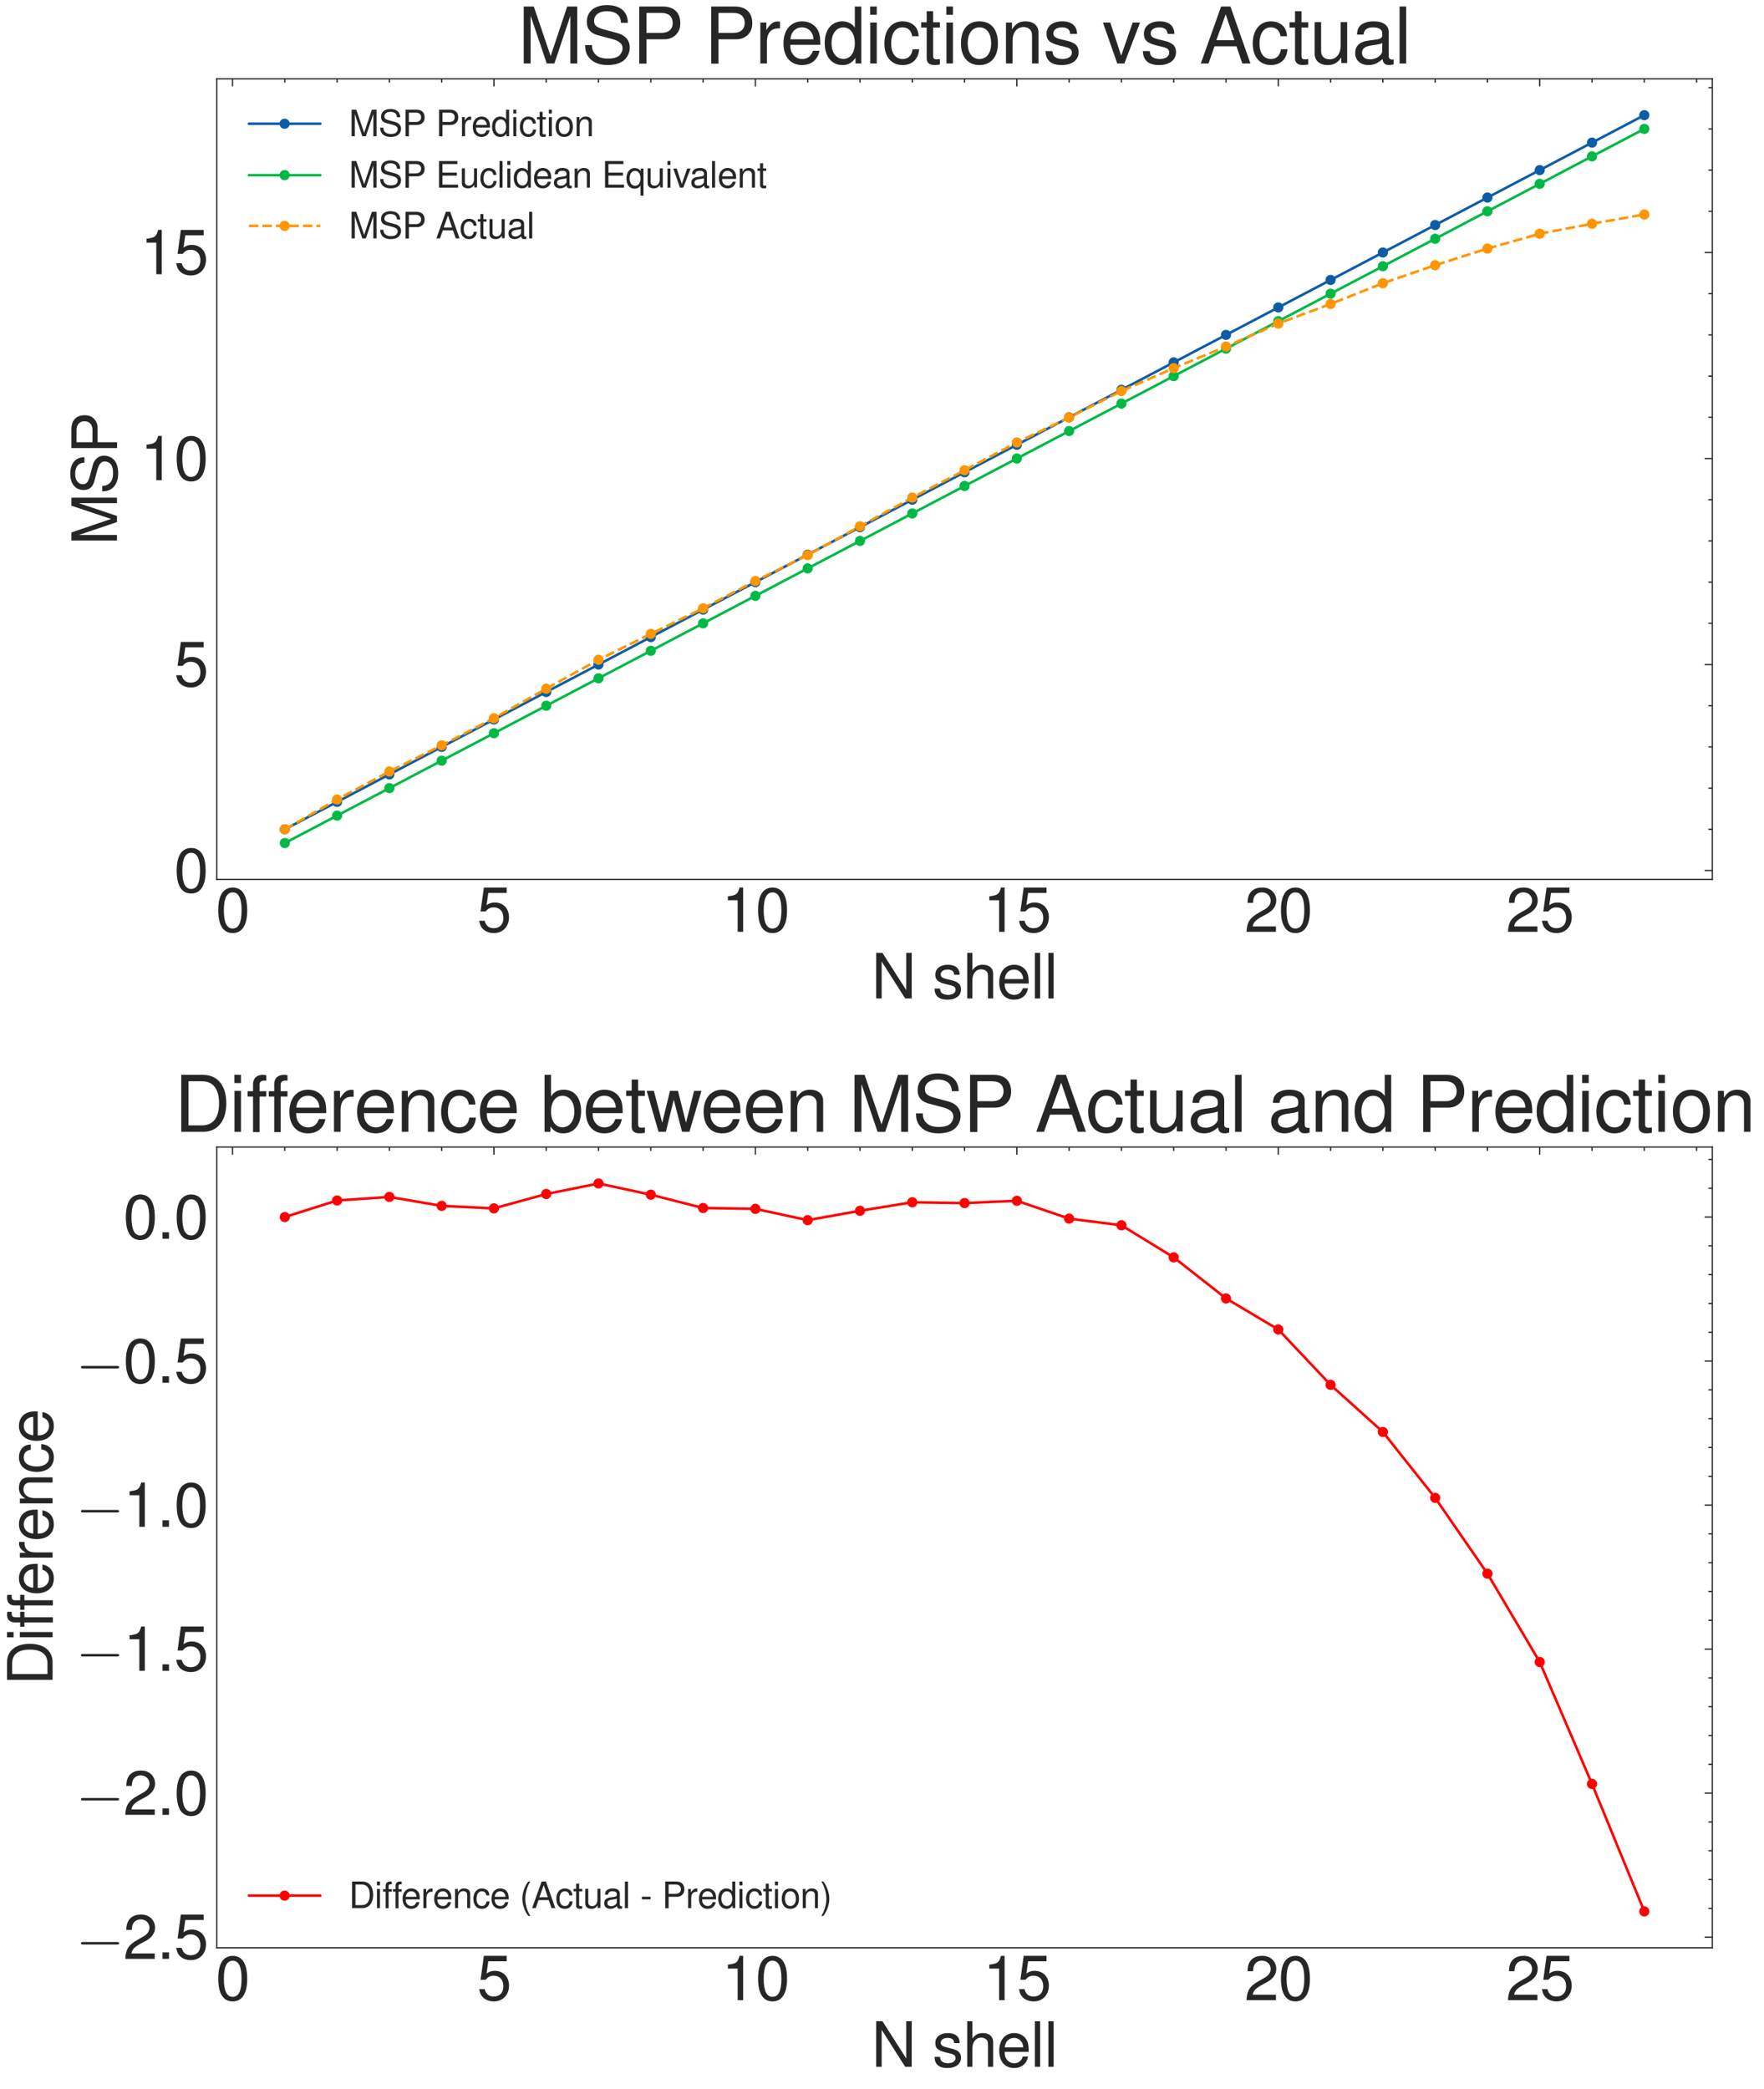 <?xml version="1.0" encoding="utf-8" standalone="no"?>
<!DOCTYPE svg PUBLIC "-//W3C//DTD SVG 1.1//EN"
  "http://www.w3.org/Graphics/SVG/1.1/DTD/svg11.dtd">
<svg xmlns:xlink="http://www.w3.org/1999/xlink" width="692.049pt" height="819.36pt" viewBox="0 0 692.049 819.36" xmlns="http://www.w3.org/2000/svg" version="1.1">
 <defs>
  <style type="text/css">*{stroke-linejoin: round; stroke-linecap: butt}</style>
 </defs>
 <g id="figure_1">
  <g id="patch_1">
   <path d="M 0 819.36 
L 692.049 819.36 
L 692.049 0 
L 0 0 
z
" style="fill: #ffffff"/>
  </g>
  <g id="axes_1">
   <g id="patch_2">
    <path d="M 85.061 344.963 
L 671.76 344.963 
L 671.76 30.895 
L 85.061 30.895 
z
" style="fill: #ffffff"/>
   </g>
   <g id="matplotlib.axis_1">
    <g id="xtick_1">
     <g id="line2d_1">
      <defs>
       <path id="mfc62172213" d="M 0 0 
L 0 3 
" style="stroke: #262626; stroke-width: 0.5"/>
      </defs>
      <g>
       <use xlink:href="#mfc62172213" x="91.215" y="30.895" style="fill: #262626; stroke: #262626; stroke-width: 0.5"/>
      </g>
     </g>
     <g id="text_1">
      <!-- $\mathdefault{0}$ -->
      <g style="fill: #262626" transform="translate(84.568 365.499) scale(0.24 -0.24)">
       <defs>
        <path id="NimbusSanL-Regu-30" d="M 1760 4544 
C 1338 4544 954 4360 717 4046 
C 422 3651 275 3044 275 2208 
C 275 683 787 -128 1760 -128 
C 2720 -128 3245 683 3245 2170 
C 3245 3050 3104 3638 2803 4046 
C 2566 4366 2189 4544 1760 4544 
z
M 1760 4044 
C 2368 4044 2669 3432 2669 2221 
C 2669 939 2374 340 1747 340 
C 1152 340 851 965 851 2202 
C 851 3438 1152 4044 1760 4044 
z
" transform="scale(0.016)"/>
       </defs>
       <use xlink:href="#NimbusSanL-Regu-30" transform="scale(0.996)"/>
      </g>
     </g>
    </g>
    <g id="xtick_2">
     <g id="line2d_2">
      <g>
       <use xlink:href="#mfc62172213" x="193.785" y="30.895" style="fill: #262626; stroke: #262626; stroke-width: 0.5"/>
      </g>
     </g>
     <g id="text_2">
      <!-- $\mathdefault{5}$ -->
      <g style="fill: #262626" transform="translate(187.138 365.499) scale(0.24 -0.24)">
       <defs>
        <path id="NimbusSanL-Regu-35" d="M 3046 4544 
L 704 4544 
L 365 2086 
L 883 2086 
C 1146 2399 1363 2508 1715 2508 
C 2323 2508 2707 2092 2707 1421 
C 2707 768 2330 372 1715 372 
C 1222 372 922 621 787 1133 
L 224 1133 
C 301 762 365 582 499 415 
C 755 70 1216 -128 1728 -128 
C 2643 -128 3283 537 3283 1497 
C 3283 2394 2688 3008 1818 3008 
C 1498 3008 1242 2925 979 2732 
L 1158 3987 
L 3046 3987 
L 3046 4544 
z
" transform="scale(0.016)"/>
       </defs>
       <use xlink:href="#NimbusSanL-Regu-35" transform="scale(0.996)"/>
      </g>
     </g>
    </g>
    <g id="xtick_3">
     <g id="line2d_3">
      <g>
       <use xlink:href="#mfc62172213" x="296.354" y="30.895" style="fill: #262626; stroke: #262626; stroke-width: 0.5"/>
      </g>
     </g>
     <g id="text_3">
      <!-- $\mathdefault{10}$ -->
      <g style="fill: #262626" transform="translate(283.06 365.499) scale(0.24 -0.24)">
       <defs>
        <path id="NimbusSanL-Regu-31" d="M 1658 3238 
L 1658 0 
L 2221 0 
L 2221 4545 
L 1850 4545 
C 1651 3847 1523 3751 653 3642 
L 653 3238 
L 1658 3238 
z
" transform="scale(0.016)"/>
       </defs>
       <use xlink:href="#NimbusSanL-Regu-31" transform="scale(0.996)"/>
       <use xlink:href="#NimbusSanL-Regu-30" transform="translate(55.392 0) scale(0.996)"/>
      </g>
     </g>
    </g>
    <g id="xtick_4">
     <g id="line2d_4">
      <g>
       <use xlink:href="#mfc62172213" x="398.924" y="30.895" style="fill: #262626; stroke: #262626; stroke-width: 0.5"/>
      </g>
     </g>
     <g id="text_4">
      <!-- $\mathdefault{15}$ -->
      <g style="fill: #262626" transform="translate(385.63 365.499) scale(0.24 -0.24)">
       <use xlink:href="#NimbusSanL-Regu-31" transform="scale(0.996)"/>
       <use xlink:href="#NimbusSanL-Regu-35" transform="translate(55.392 0) scale(0.996)"/>
      </g>
     </g>
    </g>
    <g id="xtick_5">
     <g id="line2d_5">
      <g>
       <use xlink:href="#mfc62172213" x="501.494" y="30.895" style="fill: #262626; stroke: #262626; stroke-width: 0.5"/>
      </g>
     </g>
     <g id="text_5">
      <!-- $\mathdefault{20}$ -->
      <g style="fill: #262626" transform="translate(488.2 365.499) scale(0.24 -0.24)">
       <defs>
        <path id="NimbusSanL-Regu-32" d="M 3238 558 
L 851 558 
C 909 930 1114 1167 1670 1494 
L 2310 1840 
C 2944 2186 3270 2653 3270 3211 
C 3270 3589 3117 3942 2848 4185 
C 2579 4429 2246 4544 1818 4544 
C 1242 4544 813 4339 563 3955 
C 403 3711 333 3429 320 2967 
L 883 2967 
C 902 3275 941 3461 1018 3608 
C 1165 3884 1459 4051 1798 4051 
C 2310 4051 2694 3685 2694 3198 
C 2694 2839 2483 2531 2080 2301 
L 1491 1968 
C 544 1430 269 1000 218 0 
L 3238 0 
L 3238 558 
z
" transform="scale(0.016)"/>
       </defs>
       <use xlink:href="#NimbusSanL-Regu-32" transform="scale(0.996)"/>
       <use xlink:href="#NimbusSanL-Regu-30" transform="translate(55.392 0) scale(0.996)"/>
      </g>
     </g>
    </g>
    <g id="xtick_6">
     <g id="line2d_6">
      <g>
       <use xlink:href="#mfc62172213" x="604.064" y="30.895" style="fill: #262626; stroke: #262626; stroke-width: 0.5"/>
      </g>
     </g>
     <g id="text_6">
      <!-- $\mathdefault{25}$ -->
      <g style="fill: #262626" transform="translate(590.77 365.499) scale(0.24 -0.24)">
       <use xlink:href="#NimbusSanL-Regu-32" transform="scale(0.996)"/>
       <use xlink:href="#NimbusSanL-Regu-35" transform="translate(55.392 0) scale(0.996)"/>
      </g>
     </g>
    </g>
    <g id="xtick_7">
     <g id="line2d_7">
      <defs>
       <path id="m2eaa0718ea" d="M 0 0 
L 0 1.5 
" style="stroke: #262626; stroke-width: 0.5"/>
      </defs>
      <g>
       <use xlink:href="#m2eaa0718ea" x="111.729" y="30.895" style="fill: #262626; stroke: #262626; stroke-width: 0.5"/>
      </g>
     </g>
    </g>
    <g id="xtick_8">
     <g id="line2d_8">
      <g>
       <use xlink:href="#m2eaa0718ea" x="132.243" y="30.895" style="fill: #262626; stroke: #262626; stroke-width: 0.5"/>
      </g>
     </g>
    </g>
    <g id="xtick_9">
     <g id="line2d_9">
      <g>
       <use xlink:href="#m2eaa0718ea" x="152.757" y="30.895" style="fill: #262626; stroke: #262626; stroke-width: 0.5"/>
      </g>
     </g>
    </g>
    <g id="xtick_10">
     <g id="line2d_10">
      <g>
       <use xlink:href="#m2eaa0718ea" x="173.271" y="30.895" style="fill: #262626; stroke: #262626; stroke-width: 0.5"/>
      </g>
     </g>
    </g>
    <g id="xtick_11">
     <g id="line2d_11">
      <g>
       <use xlink:href="#m2eaa0718ea" x="214.299" y="30.895" style="fill: #262626; stroke: #262626; stroke-width: 0.5"/>
      </g>
     </g>
    </g>
    <g id="xtick_12">
     <g id="line2d_12">
      <g>
       <use xlink:href="#m2eaa0718ea" x="234.813" y="30.895" style="fill: #262626; stroke: #262626; stroke-width: 0.5"/>
      </g>
     </g>
    </g>
    <g id="xtick_13">
     <g id="line2d_13">
      <g>
       <use xlink:href="#m2eaa0718ea" x="255.326" y="30.895" style="fill: #262626; stroke: #262626; stroke-width: 0.5"/>
      </g>
     </g>
    </g>
    <g id="xtick_14">
     <g id="line2d_14">
      <g>
       <use xlink:href="#m2eaa0718ea" x="275.84" y="30.895" style="fill: #262626; stroke: #262626; stroke-width: 0.5"/>
      </g>
     </g>
    </g>
    <g id="xtick_15">
     <g id="line2d_15">
      <g>
       <use xlink:href="#m2eaa0718ea" x="316.868" y="30.895" style="fill: #262626; stroke: #262626; stroke-width: 0.5"/>
      </g>
     </g>
    </g>
    <g id="xtick_16">
     <g id="line2d_16">
      <g>
       <use xlink:href="#m2eaa0718ea" x="337.382" y="30.895" style="fill: #262626; stroke: #262626; stroke-width: 0.5"/>
      </g>
     </g>
    </g>
    <g id="xtick_17">
     <g id="line2d_17">
      <g>
       <use xlink:href="#m2eaa0718ea" x="357.896" y="30.895" style="fill: #262626; stroke: #262626; stroke-width: 0.5"/>
      </g>
     </g>
    </g>
    <g id="xtick_18">
     <g id="line2d_18">
      <g>
       <use xlink:href="#m2eaa0718ea" x="378.41" y="30.895" style="fill: #262626; stroke: #262626; stroke-width: 0.5"/>
      </g>
     </g>
    </g>
    <g id="xtick_19">
     <g id="line2d_19">
      <g>
       <use xlink:href="#m2eaa0718ea" x="419.438" y="30.895" style="fill: #262626; stroke: #262626; stroke-width: 0.5"/>
      </g>
     </g>
    </g>
    <g id="xtick_20">
     <g id="line2d_20">
      <g>
       <use xlink:href="#m2eaa0718ea" x="439.952" y="30.895" style="fill: #262626; stroke: #262626; stroke-width: 0.5"/>
      </g>
     </g>
    </g>
    <g id="xtick_21">
     <g id="line2d_21">
      <g>
       <use xlink:href="#m2eaa0718ea" x="460.466" y="30.895" style="fill: #262626; stroke: #262626; stroke-width: 0.5"/>
      </g>
     </g>
    </g>
    <g id="xtick_22">
     <g id="line2d_22">
      <g>
       <use xlink:href="#m2eaa0718ea" x="480.98" y="30.895" style="fill: #262626; stroke: #262626; stroke-width: 0.5"/>
      </g>
     </g>
    </g>
    <g id="xtick_23">
     <g id="line2d_23">
      <g>
       <use xlink:href="#m2eaa0718ea" x="522.008" y="30.895" style="fill: #262626; stroke: #262626; stroke-width: 0.5"/>
      </g>
     </g>
    </g>
    <g id="xtick_24">
     <g id="line2d_24">
      <g>
       <use xlink:href="#m2eaa0718ea" x="542.522" y="30.895" style="fill: #262626; stroke: #262626; stroke-width: 0.5"/>
      </g>
     </g>
    </g>
    <g id="xtick_25">
     <g id="line2d_25">
      <g>
       <use xlink:href="#m2eaa0718ea" x="563.036" y="30.895" style="fill: #262626; stroke: #262626; stroke-width: 0.5"/>
      </g>
     </g>
    </g>
    <g id="xtick_26">
     <g id="line2d_26">
      <g>
       <use xlink:href="#m2eaa0718ea" x="583.55" y="30.895" style="fill: #262626; stroke: #262626; stroke-width: 0.5"/>
      </g>
     </g>
    </g>
    <g id="xtick_27">
     <g id="line2d_27">
      <g>
       <use xlink:href="#m2eaa0718ea" x="624.578" y="30.895" style="fill: #262626; stroke: #262626; stroke-width: 0.5"/>
      </g>
     </g>
    </g>
    <g id="xtick_28">
     <g id="line2d_28">
      <g>
       <use xlink:href="#m2eaa0718ea" x="645.092" y="30.895" style="fill: #262626; stroke: #262626; stroke-width: 0.5"/>
      </g>
     </g>
    </g>
    <g id="xtick_29">
     <g id="line2d_29">
      <g>
       <use xlink:href="#m2eaa0718ea" x="665.606" y="30.895" style="fill: #262626; stroke: #262626; stroke-width: 0.5"/>
      </g>
     </g>
    </g>
    <g id="text_7">
     <!-- N shell -->
     <g style="fill: #262626" transform="translate(341.876 391.627) scale(0.24 -0.24)">
      <defs>
       <path id="NimbusSanL-Regu-4e" d="M 4134 4672 
L 3571 4672 
L 3571 851 
L 1133 4672 
L 486 4672 
L 486 -2 
L 1050 -2 
L 1050 3787 
L 3462 -2 
L 4134 -2 
L 4134 4672 
z
" transform="scale(0.016)"/>
       <path id="NimbusSanL-Regu-73" d="M 2803 2427 
C 2797 3085 2362 3456 1587 3456 
C 806 3456 301 3054 301 2436 
C 301 1913 570 1665 1363 1474 
L 1862 1353 
C 2234 1263 2381 1130 2381 888 
C 2381 576 2067 365 1600 365 
C 1312 365 1069 448 934 588 
C 851 684 813 779 781 1014 
L 218 1014 
C 243 241 678 -128 1555 -128 
C 2400 -128 2938 285 2938 929 
C 2938 1426 2656 1701 1990 1860 
L 1478 1981 
C 1043 2082 858 2223 858 2458 
C 858 2764 1133 2962 1568 2962 
C 1997 2962 2227 2777 2240 2427 
L 2803 2427 
z
" transform="scale(0.016)"/>
       <path id="NimbusSanL-Regu-68" d="M 448 4672 
L 448 -2 
L 979 -2 
L 979 1852 
C 979 2539 1338 2988 1888 2988 
C 2061 2988 2234 2930 2362 2834 
C 2515 2725 2579 2564 2579 2327 
L 2579 -2 
L 3110 -2 
L 3110 2538 
C 3110 3103 2707 3456 2054 3456 
C 1581 3456 1293 3308 979 2898 
L 979 4672 
L 448 4672 
z
" transform="scale(0.016)"/>
       <path id="NimbusSanL-Regu-65" d="M 3283 1529 
C 3283 2034 3245 2338 3149 2584 
C 2931 3127 2419 3456 1792 3456 
C 858 3456 256 2742 256 1645 
C 256 547 838 -128 1779 -128 
C 2547 -128 3078 310 3213 1044 
L 2675 1044 
C 2528 598 2227 365 1798 365 
C 1459 365 1171 520 992 805 
C 864 998 819 1193 813 1529 
L 3283 1529 
z
M 826 1984 
C 870 2577 1248 2962 1786 2962 
C 2310 2962 2714 2530 2714 1984 
C 2714 1984 2714 1984 2707 1984 
L 826 1984 
z
" transform="scale(0.016)"/>
       <path id="NimbusSanL-Regu-6c" d="M 973 4672 
L 435 4672 
L 435 -2 
L 973 -2 
L 973 4672 
z
" transform="scale(0.016)"/>
      </defs>
      <use xlink:href="#NimbusSanL-Regu-4e" transform="scale(0.996)"/>
      <use xlink:href="#NimbusSanL-Regu-73" transform="translate(99.625 0) scale(0.996)"/>
      <use xlink:href="#NimbusSanL-Regu-68" transform="translate(149.438 0) scale(0.996)"/>
      <use xlink:href="#NimbusSanL-Regu-65" transform="translate(204.83 0) scale(0.996)"/>
      <use xlink:href="#NimbusSanL-Regu-6c" transform="translate(260.222 0) scale(0.996)"/>
      <use xlink:href="#NimbusSanL-Regu-6c" transform="translate(282.338 0) scale(0.996)"/>
     </g>
    </g>
   </g>
   <g id="matplotlib.axis_2">
    <g id="ytick_1">
     <g id="line2d_30">
      <defs>
       <path id="mfda6b52642" d="M 0 0 
L -3 0 
" style="stroke: #262626; stroke-width: 0.5"/>
      </defs>
      <g>
       <use xlink:href="#mfda6b52642" x="671.76" y="341.461" style="fill: #262626; stroke: #262626; stroke-width: 0.5"/>
      </g>
     </g>
     <g id="text_8">
      <!-- $\mathdefault{0}$ -->
      <g style="fill: #262626" transform="translate(68.267 349.979) scale(0.24 -0.24)">
       <use xlink:href="#NimbusSanL-Regu-30" transform="scale(0.996)"/>
      </g>
     </g>
    </g>
    <g id="ytick_2">
     <g id="line2d_31">
      <g>
       <use xlink:href="#mfda6b52642" x="671.76" y="260.655" style="fill: #262626; stroke: #262626; stroke-width: 0.5"/>
      </g>
     </g>
     <g id="text_9">
      <!-- $\mathdefault{5}$ -->
      <g style="fill: #262626" transform="translate(68.267 269.172) scale(0.24 -0.24)">
       <use xlink:href="#NimbusSanL-Regu-35" transform="scale(0.996)"/>
      </g>
     </g>
    </g>
    <g id="ytick_3">
     <g id="line2d_32">
      <g>
       <use xlink:href="#mfda6b52642" x="671.76" y="179.848" style="fill: #262626; stroke: #262626; stroke-width: 0.5"/>
      </g>
     </g>
     <g id="text_10">
      <!-- $\mathdefault{10}$ -->
      <g style="fill: #262626" transform="translate(54.973 188.366) scale(0.24 -0.24)">
       <use xlink:href="#NimbusSanL-Regu-31" transform="scale(0.996)"/>
       <use xlink:href="#NimbusSanL-Regu-30" transform="translate(55.392 0) scale(0.996)"/>
      </g>
     </g>
    </g>
    <g id="ytick_4">
     <g id="line2d_33">
      <g>
       <use xlink:href="#mfda6b52642" x="671.76" y="99.042" style="fill: #262626; stroke: #262626; stroke-width: 0.5"/>
      </g>
     </g>
     <g id="text_11">
      <!-- $\mathdefault{15}$ -->
      <g style="fill: #262626" transform="translate(54.973 107.56) scale(0.24 -0.24)">
       <use xlink:href="#NimbusSanL-Regu-31" transform="scale(0.996)"/>
       <use xlink:href="#NimbusSanL-Regu-35" transform="translate(55.392 0) scale(0.996)"/>
      </g>
     </g>
    </g>
    <g id="ytick_5">
     <g id="line2d_34">
      <defs>
       <path id="md5100207ea" d="M 0 0 
L -1.5 0 
" style="stroke: #262626; stroke-width: 0.5"/>
      </defs>
      <g>
       <use xlink:href="#md5100207ea" x="671.76" y="325.3" style="fill: #262626; stroke: #262626; stroke-width: 0.5"/>
      </g>
     </g>
    </g>
    <g id="ytick_6">
     <g id="line2d_35">
      <g>
       <use xlink:href="#md5100207ea" x="671.76" y="309.138" style="fill: #262626; stroke: #262626; stroke-width: 0.5"/>
      </g>
     </g>
    </g>
    <g id="ytick_7">
     <g id="line2d_36">
      <g>
       <use xlink:href="#md5100207ea" x="671.76" y="292.977" style="fill: #262626; stroke: #262626; stroke-width: 0.5"/>
      </g>
     </g>
    </g>
    <g id="ytick_8">
     <g id="line2d_37">
      <g>
       <use xlink:href="#md5100207ea" x="671.76" y="276.816" style="fill: #262626; stroke: #262626; stroke-width: 0.5"/>
      </g>
     </g>
    </g>
    <g id="ytick_9">
     <g id="line2d_38">
      <g>
       <use xlink:href="#md5100207ea" x="671.76" y="244.493" style="fill: #262626; stroke: #262626; stroke-width: 0.5"/>
      </g>
     </g>
    </g>
    <g id="ytick_10">
     <g id="line2d_39">
      <g>
       <use xlink:href="#md5100207ea" x="671.76" y="228.332" style="fill: #262626; stroke: #262626; stroke-width: 0.5"/>
      </g>
     </g>
    </g>
    <g id="ytick_11">
     <g id="line2d_40">
      <g>
       <use xlink:href="#md5100207ea" x="671.76" y="212.171" style="fill: #262626; stroke: #262626; stroke-width: 0.5"/>
      </g>
     </g>
    </g>
    <g id="ytick_12">
     <g id="line2d_41">
      <g>
       <use xlink:href="#md5100207ea" x="671.76" y="196.009" style="fill: #262626; stroke: #262626; stroke-width: 0.5"/>
      </g>
     </g>
    </g>
    <g id="ytick_13">
     <g id="line2d_42">
      <g>
       <use xlink:href="#md5100207ea" x="671.76" y="163.687" style="fill: #262626; stroke: #262626; stroke-width: 0.5"/>
      </g>
     </g>
    </g>
    <g id="ytick_14">
     <g id="line2d_43">
      <g>
       <use xlink:href="#md5100207ea" x="671.76" y="147.526" style="fill: #262626; stroke: #262626; stroke-width: 0.5"/>
      </g>
     </g>
    </g>
    <g id="ytick_15">
     <g id="line2d_44">
      <g>
       <use xlink:href="#md5100207ea" x="671.76" y="131.364" style="fill: #262626; stroke: #262626; stroke-width: 0.5"/>
      </g>
     </g>
    </g>
    <g id="ytick_16">
     <g id="line2d_45">
      <g>
       <use xlink:href="#md5100207ea" x="671.76" y="115.203" style="fill: #262626; stroke: #262626; stroke-width: 0.5"/>
      </g>
     </g>
    </g>
    <g id="ytick_17">
     <g id="line2d_46">
      <g>
       <use xlink:href="#md5100207ea" x="671.76" y="82.88" style="fill: #262626; stroke: #262626; stroke-width: 0.5"/>
      </g>
     </g>
    </g>
    <g id="ytick_18">
     <g id="line2d_47">
      <g>
       <use xlink:href="#md5100207ea" x="671.76" y="66.719" style="fill: #262626; stroke: #262626; stroke-width: 0.5"/>
      </g>
     </g>
    </g>
    <g id="ytick_19">
     <g id="line2d_48">
      <g>
       <use xlink:href="#md5100207ea" x="671.76" y="50.558" style="fill: #262626; stroke: #262626; stroke-width: 0.5"/>
      </g>
     </g>
    </g>
    <g id="ytick_20">
     <g id="line2d_49">
      <g>
       <use xlink:href="#md5100207ea" x="671.76" y="34.397" style="fill: #262626; stroke: #262626; stroke-width: 0.5"/>
      </g>
     </g>
    </g>
    <g id="text_12">
     <!-- MSP -->
     <g style="fill: #262626" transform="translate(45.88 213.835) rotate(-90) scale(0.24 -0.24)">
      <defs>
       <path id="NimbusSanL-Regu-4d" d="M 2995 -2 
L 4307 3915 
L 4307 -2 
L 4870 -2 
L 4870 4672 
L 4045 4672 
L 2688 601 
L 1306 4672 
L 480 4672 
L 480 -2 
L 1043 -2 
L 1043 3915 
L 2368 -2 
L 2995 -2 
z
" transform="scale(0.016)"/>
       <path id="NimbusSanL-Regu-53" d="M 3814 3335 
C 3808 4255 3181 4788 2106 4788 
C 1082 4788 448 4260 448 3410 
C 448 2837 749 2477 1363 2316 
L 2522 2007 
C 3110 1852 3379 1614 3379 1247 
C 3379 995 3245 738 3046 597 
C 2861 468 2566 397 2189 397 
C 1683 397 1338 520 1114 790 
C 941 996 864 1222 870 1511 
L 307 1511 
C 314 1081 397 798 582 540 
C 902 103 1440 -128 2150 -128 
C 2707 -128 3162 1 3462 232 
C 3776 483 3974 901 3974 1307 
C 3974 1886 3616 2311 2982 2485 
L 1811 2801 
C 1248 2955 1043 3135 1043 3496 
C 1043 3972 1459 4288 2086 4288 
C 2829 4288 3245 3947 3251 3335 
L 3814 3335 
z
" transform="scale(0.016)"/>
       <path id="NimbusSanL-Regu-50" d="M 1178 1984 
L 2643 1984 
C 3008 1984 3296 2093 3546 2316 
C 3827 2573 3949 2873 3949 3303 
C 3949 4179 3430 4672 2509 4672 
L 582 4672 
L 582 -14 
L 1178 -14 
L 1178 1984 
z
M 1178 2510 
L 1178 4146 
L 2419 4146 
C 2989 4146 3328 3839 3328 3327 
C 3328 2816 2989 2510 2419 2510 
L 1178 2510 
z
" transform="scale(0.016)"/>
      </defs>
      <use xlink:href="#NimbusSanL-Regu-4d" transform="scale(0.996)"/>
      <use xlink:href="#NimbusSanL-Regu-53" transform="translate(82.988 0) scale(0.996)"/>
      <use xlink:href="#NimbusSanL-Regu-50" transform="translate(149.438 0) scale(0.996)"/>
     </g>
    </g>
   </g>
   <g id="line2d_50">
    <path d="M 111.729 325.3 
L 132.243 314.525 
L 152.757 303.751 
L 173.271 292.977 
L 193.785 282.203 
L 214.299 271.429 
L 234.813 260.655 
L 255.326 249.88 
L 275.84 239.106 
L 296.354 228.332 
L 316.868 217.558 
L 337.382 206.784 
L 357.896 196.009 
L 378.41 185.235 
L 398.924 174.461 
L 419.438 163.687 
L 439.952 152.913 
L 460.466 142.138 
L 480.98 131.364 
L 501.494 120.59 
L 522.008 109.816 
L 542.522 99.042 
L 563.036 88.268 
L 583.55 77.493 
L 604.064 66.719 
L 624.578 55.945 
L 645.092 45.171 
" clip-path="url(#pcded82217f)" style="fill: none; stroke: #0c5da5; stroke-linecap: round"/>
    <defs>
     <path id="mfe54acdd81" d="M 0 1.5 
C 0.398 1.5 0.779 1.342 1.061 1.061 
C 1.342 0.779 1.5 0.398 1.5 0 
C 1.5 -0.398 1.342 -0.779 1.061 -1.061 
C 0.779 -1.342 0.398 -1.5 0 -1.5 
C -0.398 -1.5 -0.779 -1.342 -1.061 -1.061 
C -1.342 -0.779 -1.5 -0.398 -1.5 0 
C -1.5 0.398 -1.342 0.779 -1.061 1.061 
C -0.779 1.342 -0.398 1.5 0 1.5 
z
" style="stroke: #0c5da5"/>
    </defs>
    <g clip-path="url(#pcded82217f)">
     <use xlink:href="#mfe54acdd81" x="111.729" y="325.3" style="fill: #0c5da5; stroke: #0c5da5"/>
     <use xlink:href="#mfe54acdd81" x="132.243" y="314.525" style="fill: #0c5da5; stroke: #0c5da5"/>
     <use xlink:href="#mfe54acdd81" x="152.757" y="303.751" style="fill: #0c5da5; stroke: #0c5da5"/>
     <use xlink:href="#mfe54acdd81" x="173.271" y="292.977" style="fill: #0c5da5; stroke: #0c5da5"/>
     <use xlink:href="#mfe54acdd81" x="193.785" y="282.203" style="fill: #0c5da5; stroke: #0c5da5"/>
     <use xlink:href="#mfe54acdd81" x="214.299" y="271.429" style="fill: #0c5da5; stroke: #0c5da5"/>
     <use xlink:href="#mfe54acdd81" x="234.813" y="260.655" style="fill: #0c5da5; stroke: #0c5da5"/>
     <use xlink:href="#mfe54acdd81" x="255.326" y="249.88" style="fill: #0c5da5; stroke: #0c5da5"/>
     <use xlink:href="#mfe54acdd81" x="275.84" y="239.106" style="fill: #0c5da5; stroke: #0c5da5"/>
     <use xlink:href="#mfe54acdd81" x="296.354" y="228.332" style="fill: #0c5da5; stroke: #0c5da5"/>
     <use xlink:href="#mfe54acdd81" x="316.868" y="217.558" style="fill: #0c5da5; stroke: #0c5da5"/>
     <use xlink:href="#mfe54acdd81" x="337.382" y="206.784" style="fill: #0c5da5; stroke: #0c5da5"/>
     <use xlink:href="#mfe54acdd81" x="357.896" y="196.009" style="fill: #0c5da5; stroke: #0c5da5"/>
     <use xlink:href="#mfe54acdd81" x="378.41" y="185.235" style="fill: #0c5da5; stroke: #0c5da5"/>
     <use xlink:href="#mfe54acdd81" x="398.924" y="174.461" style="fill: #0c5da5; stroke: #0c5da5"/>
     <use xlink:href="#mfe54acdd81" x="419.438" y="163.687" style="fill: #0c5da5; stroke: #0c5da5"/>
     <use xlink:href="#mfe54acdd81" x="439.952" y="152.913" style="fill: #0c5da5; stroke: #0c5da5"/>
     <use xlink:href="#mfe54acdd81" x="460.466" y="142.138" style="fill: #0c5da5; stroke: #0c5da5"/>
     <use xlink:href="#mfe54acdd81" x="480.98" y="131.364" style="fill: #0c5da5; stroke: #0c5da5"/>
     <use xlink:href="#mfe54acdd81" x="501.494" y="120.59" style="fill: #0c5da5; stroke: #0c5da5"/>
     <use xlink:href="#mfe54acdd81" x="522.008" y="109.816" style="fill: #0c5da5; stroke: #0c5da5"/>
     <use xlink:href="#mfe54acdd81" x="542.522" y="99.042" style="fill: #0c5da5; stroke: #0c5da5"/>
     <use xlink:href="#mfe54acdd81" x="563.036" y="88.268" style="fill: #0c5da5; stroke: #0c5da5"/>
     <use xlink:href="#mfe54acdd81" x="583.55" y="77.493" style="fill: #0c5da5; stroke: #0c5da5"/>
     <use xlink:href="#mfe54acdd81" x="604.064" y="66.719" style="fill: #0c5da5; stroke: #0c5da5"/>
     <use xlink:href="#mfe54acdd81" x="624.578" y="55.945" style="fill: #0c5da5; stroke: #0c5da5"/>
     <use xlink:href="#mfe54acdd81" x="645.092" y="45.171" style="fill: #0c5da5; stroke: #0c5da5"/>
    </g>
   </g>
   <g id="line2d_51">
    <path d="M 111.729 330.687 
L 132.243 319.913 
L 152.757 309.138 
L 173.271 298.364 
L 193.785 287.59 
L 214.299 276.816 
L 234.813 266.042 
L 255.326 255.267 
L 275.84 244.493 
L 296.354 233.719 
L 316.868 222.945 
L 337.382 212.171 
L 357.896 201.396 
L 378.41 190.622 
L 398.924 179.848 
L 419.438 169.074 
L 439.952 158.3 
L 460.466 147.526 
L 480.98 136.751 
L 501.494 125.977 
L 522.008 115.203 
L 542.522 104.429 
L 563.036 93.655 
L 583.55 82.88 
L 604.064 72.106 
L 624.578 61.332 
L 645.092 50.558 
" clip-path="url(#pcded82217f)" style="fill: none; stroke: #00b945; stroke-linecap: round"/>
    <defs>
     <path id="mdfc1d147d5" d="M 0 1.5 
C 0.398 1.5 0.779 1.342 1.061 1.061 
C 1.342 0.779 1.5 0.398 1.5 0 
C 1.5 -0.398 1.342 -0.779 1.061 -1.061 
C 0.779 -1.342 0.398 -1.5 0 -1.5 
C -0.398 -1.5 -0.779 -1.342 -1.061 -1.061 
C -1.342 -0.779 -1.5 -0.398 -1.5 0 
C -1.5 0.398 -1.342 0.779 -1.061 1.061 
C -0.779 1.342 -0.398 1.5 0 1.5 
z
" style="stroke: #00b945"/>
    </defs>
    <g clip-path="url(#pcded82217f)">
     <use xlink:href="#mdfc1d147d5" x="111.729" y="330.687" style="fill: #00b945; stroke: #00b945"/>
     <use xlink:href="#mdfc1d147d5" x="132.243" y="319.913" style="fill: #00b945; stroke: #00b945"/>
     <use xlink:href="#mdfc1d147d5" x="152.757" y="309.138" style="fill: #00b945; stroke: #00b945"/>
     <use xlink:href="#mdfc1d147d5" x="173.271" y="298.364" style="fill: #00b945; stroke: #00b945"/>
     <use xlink:href="#mdfc1d147d5" x="193.785" y="287.59" style="fill: #00b945; stroke: #00b945"/>
     <use xlink:href="#mdfc1d147d5" x="214.299" y="276.816" style="fill: #00b945; stroke: #00b945"/>
     <use xlink:href="#mdfc1d147d5" x="234.813" y="266.042" style="fill: #00b945; stroke: #00b945"/>
     <use xlink:href="#mdfc1d147d5" x="255.326" y="255.267" style="fill: #00b945; stroke: #00b945"/>
     <use xlink:href="#mdfc1d147d5" x="275.84" y="244.493" style="fill: #00b945; stroke: #00b945"/>
     <use xlink:href="#mdfc1d147d5" x="296.354" y="233.719" style="fill: #00b945; stroke: #00b945"/>
     <use xlink:href="#mdfc1d147d5" x="316.868" y="222.945" style="fill: #00b945; stroke: #00b945"/>
     <use xlink:href="#mdfc1d147d5" x="337.382" y="212.171" style="fill: #00b945; stroke: #00b945"/>
     <use xlink:href="#mdfc1d147d5" x="357.896" y="201.396" style="fill: #00b945; stroke: #00b945"/>
     <use xlink:href="#mdfc1d147d5" x="378.41" y="190.622" style="fill: #00b945; stroke: #00b945"/>
     <use xlink:href="#mdfc1d147d5" x="398.924" y="179.848" style="fill: #00b945; stroke: #00b945"/>
     <use xlink:href="#mdfc1d147d5" x="419.438" y="169.074" style="fill: #00b945; stroke: #00b945"/>
     <use xlink:href="#mdfc1d147d5" x="439.952" y="158.3" style="fill: #00b945; stroke: #00b945"/>
     <use xlink:href="#mdfc1d147d5" x="460.466" y="147.526" style="fill: #00b945; stroke: #00b945"/>
     <use xlink:href="#mdfc1d147d5" x="480.98" y="136.751" style="fill: #00b945; stroke: #00b945"/>
     <use xlink:href="#mdfc1d147d5" x="501.494" y="125.977" style="fill: #00b945; stroke: #00b945"/>
     <use xlink:href="#mdfc1d147d5" x="522.008" y="115.203" style="fill: #00b945; stroke: #00b945"/>
     <use xlink:href="#mdfc1d147d5" x="542.522" y="104.429" style="fill: #00b945; stroke: #00b945"/>
     <use xlink:href="#mdfc1d147d5" x="563.036" y="93.655" style="fill: #00b945; stroke: #00b945"/>
     <use xlink:href="#mdfc1d147d5" x="583.55" y="82.88" style="fill: #00b945; stroke: #00b945"/>
     <use xlink:href="#mdfc1d147d5" x="604.064" y="72.106" style="fill: #00b945; stroke: #00b945"/>
     <use xlink:href="#mdfc1d147d5" x="624.578" y="61.332" style="fill: #00b945; stroke: #00b945"/>
     <use xlink:href="#mdfc1d147d5" x="645.092" y="50.558" style="fill: #00b945; stroke: #00b945"/>
    </g>
   </g>
   <g id="line2d_52">
    <path d="M 111.729 325.3 
L 132.243 313.597 
L 152.757 302.622 
L 173.271 292.349 
L 193.785 281.716 
L 214.299 270.136 
L 234.813 258.772 
L 255.326 248.626 
L 275.84 238.598 
L 296.354 227.872 
L 316.868 217.733 
L 337.382 206.433 
L 357.896 195.18 
L 378.41 184.452 
L 398.924 173.548 
L 419.438 163.774 
L 439.952 153.376 
L 460.466 144.4 
L 480.98 135.93 
L 501.494 126.898 
L 522.008 119.231 
L 542.522 111.099 
L 563.036 104.023 
L 583.55 97.5 
L 604.064 91.683 
L 624.578 87.751 
L 645.092 84.129 
" clip-path="url(#pcded82217f)" style="fill: none; stroke-dasharray: 3.7,1.6; stroke-dashoffset: 0; stroke: #ff9500"/>
    <defs>
     <path id="maab541b76a" d="M 0 1.5 
C 0.398 1.5 0.779 1.342 1.061 1.061 
C 1.342 0.779 1.5 0.398 1.5 0 
C 1.5 -0.398 1.342 -0.779 1.061 -1.061 
C 0.779 -1.342 0.398 -1.5 0 -1.5 
C -0.398 -1.5 -0.779 -1.342 -1.061 -1.061 
C -1.342 -0.779 -1.5 -0.398 -1.5 0 
C -1.5 0.398 -1.342 0.779 -1.061 1.061 
C -0.779 1.342 -0.398 1.5 0 1.5 
z
" style="stroke: #ff9500"/>
    </defs>
    <g clip-path="url(#pcded82217f)">
     <use xlink:href="#maab541b76a" x="111.729" y="325.3" style="fill: #ff9500; stroke: #ff9500"/>
     <use xlink:href="#maab541b76a" x="132.243" y="313.597" style="fill: #ff9500; stroke: #ff9500"/>
     <use xlink:href="#maab541b76a" x="152.757" y="302.622" style="fill: #ff9500; stroke: #ff9500"/>
     <use xlink:href="#maab541b76a" x="173.271" y="292.349" style="fill: #ff9500; stroke: #ff9500"/>
     <use xlink:href="#maab541b76a" x="193.785" y="281.716" style="fill: #ff9500; stroke: #ff9500"/>
     <use xlink:href="#maab541b76a" x="214.299" y="270.136" style="fill: #ff9500; stroke: #ff9500"/>
     <use xlink:href="#maab541b76a" x="234.813" y="258.772" style="fill: #ff9500; stroke: #ff9500"/>
     <use xlink:href="#maab541b76a" x="255.326" y="248.626" style="fill: #ff9500; stroke: #ff9500"/>
     <use xlink:href="#maab541b76a" x="275.84" y="238.598" style="fill: #ff9500; stroke: #ff9500"/>
     <use xlink:href="#maab541b76a" x="296.354" y="227.872" style="fill: #ff9500; stroke: #ff9500"/>
     <use xlink:href="#maab541b76a" x="316.868" y="217.733" style="fill: #ff9500; stroke: #ff9500"/>
     <use xlink:href="#maab541b76a" x="337.382" y="206.433" style="fill: #ff9500; stroke: #ff9500"/>
     <use xlink:href="#maab541b76a" x="357.896" y="195.18" style="fill: #ff9500; stroke: #ff9500"/>
     <use xlink:href="#maab541b76a" x="378.41" y="184.452" style="fill: #ff9500; stroke: #ff9500"/>
     <use xlink:href="#maab541b76a" x="398.924" y="173.548" style="fill: #ff9500; stroke: #ff9500"/>
     <use xlink:href="#maab541b76a" x="419.438" y="163.774" style="fill: #ff9500; stroke: #ff9500"/>
     <use xlink:href="#maab541b76a" x="439.952" y="153.376" style="fill: #ff9500; stroke: #ff9500"/>
     <use xlink:href="#maab541b76a" x="460.466" y="144.4" style="fill: #ff9500; stroke: #ff9500"/>
     <use xlink:href="#maab541b76a" x="480.98" y="135.93" style="fill: #ff9500; stroke: #ff9500"/>
     <use xlink:href="#maab541b76a" x="501.494" y="126.898" style="fill: #ff9500; stroke: #ff9500"/>
     <use xlink:href="#maab541b76a" x="522.008" y="119.231" style="fill: #ff9500; stroke: #ff9500"/>
     <use xlink:href="#maab541b76a" x="542.522" y="111.099" style="fill: #ff9500; stroke: #ff9500"/>
     <use xlink:href="#maab541b76a" x="563.036" y="104.023" style="fill: #ff9500; stroke: #ff9500"/>
     <use xlink:href="#maab541b76a" x="583.55" y="97.5" style="fill: #ff9500; stroke: #ff9500"/>
     <use xlink:href="#maab541b76a" x="604.064" y="91.683" style="fill: #ff9500; stroke: #ff9500"/>
     <use xlink:href="#maab541b76a" x="624.578" y="87.751" style="fill: #ff9500; stroke: #ff9500"/>
     <use xlink:href="#maab541b76a" x="645.092" y="84.129" style="fill: #ff9500; stroke: #ff9500"/>
    </g>
   </g>
   <g id="patch_3">
    <path d="M 85.061 344.963 
L 85.061 30.895 
" style="fill: none; stroke: #262626; stroke-width: 0.5; stroke-linejoin: miter; stroke-linecap: square"/>
   </g>
   <g id="patch_4">
    <path d="M 671.76 344.963 
L 671.76 30.895 
" style="fill: none; stroke: #262626; stroke-width: 0.5; stroke-linejoin: miter; stroke-linecap: square"/>
   </g>
   <g id="patch_5">
    <path d="M 85.061 344.963 
L 671.76 344.963 
" style="fill: none; stroke: #262626; stroke-width: 0.5; stroke-linejoin: miter; stroke-linecap: square"/>
   </g>
   <g id="patch_6">
    <path d="M 85.061 30.895 
L 671.76 30.895 
" style="fill: none; stroke: #262626; stroke-width: 0.5; stroke-linejoin: miter; stroke-linecap: square"/>
   </g>
   <g id="text_13">
    <!-- MSP Predictions vs Actual -->
    <g style="fill: #262626" transform="translate(203.179 24.895) scale(0.3 -0.3)">
     <defs>
      <path id="NimbusSanL-Regu-72" d="M 442 3359 
L 442 0 
L 979 0 
L 979 1741 
C 979 2221 1101 2535 1357 2720 
C 1523 2842 1683 2880 2054 2880 
L 2054 3432 
C 1965 3444 1920 3444 1850 3444 
C 1504 3444 1242 3240 934 2746 
L 934 3359 
L 442 3359 
z
" transform="scale(0.016)"/>
      <path id="NimbusSanL-Regu-64" d="M 3168 4672 
L 2637 4672 
L 2637 2937 
C 2413 3276 2054 3456 1606 3456 
C 736 3456 166 2761 166 1695 
C 166 566 723 -128 1626 -128 
C 2086 -128 2406 45 2694 461 
L 2694 -2 
L 3168 -2 
L 3168 4672 
z
M 1696 2956 
C 2272 2956 2637 2447 2637 1651 
C 2637 881 2266 372 1702 372 
C 1114 372 723 887 723 1664 
C 723 2440 1114 2956 1696 2956 
z
" transform="scale(0.016)"/>
      <path id="NimbusSanL-Regu-69" d="M 960 3359 
L 429 3359 
L 429 0 
L 960 0 
L 960 3359 
z
M 960 4672 
L 422 4672 
L 422 3999 
L 960 3999 
L 960 4672 
z
" transform="scale(0.016)"/>
      <path id="NimbusSanL-Regu-63" d="M 3014 2236 
C 2989 2562 2918 2773 2790 2958 
C 2560 3271 2157 3456 1690 3456 
C 787 3456 198 2742 198 1632 
C 198 554 774 -128 1683 -128 
C 2483 -128 2989 350 3053 1167 
L 2515 1167 
C 2426 632 2150 365 1696 365 
C 1107 365 755 843 755 1632 
C 755 2466 1101 2962 1683 2962 
C 2131 2962 2413 2701 2477 2236 
L 3014 2236 
z
" transform="scale(0.016)"/>
      <path id="NimbusSanL-Regu-74" d="M 1626 3380 
L 1075 3380 
L 1075 4288 
L 544 4288 
L 544 3380 
L 90 3380 
L 90 2944 
L 544 2944 
L 544 404 
C 544 64 774 -128 1190 -128 
C 1318 -128 1446 -116 1626 -83 
L 1626 366 
C 1555 346 1472 340 1370 340 
C 1139 340 1075 404 1075 641 
L 1075 2944 
L 1626 2944 
L 1626 3380 
z
" transform="scale(0.016)"/>
      <path id="NimbusSanL-Regu-6f" d="M 1741 3456 
C 800 3456 230 2786 230 1663 
C 230 541 794 -128 1747 -128 
C 2688 -128 3264 541 3264 1638 
C 3264 2792 2707 3456 1741 3456 
z
M 1747 2962 
C 2349 2962 2707 2472 2707 1645 
C 2707 861 2336 365 1747 365 
C 1152 365 787 855 787 1663 
C 787 2466 1152 2962 1747 2962 
z
" transform="scale(0.016)"/>
      <path id="NimbusSanL-Regu-6e" d="M 448 3359 
L 448 0 
L 986 0 
L 986 1853 
C 986 2539 1344 2988 1894 2988 
C 2317 2988 2586 2731 2586 2327 
L 2586 0 
L 3117 0 
L 3117 2539 
C 3117 3097 2701 3456 2054 3456 
C 1555 3456 1235 3263 941 2796 
L 941 3359 
L 448 3359 
z
" transform="scale(0.016)"/>
      <path id="NimbusSanL-Regu-76" d="M 1824 0 
L 3110 3360 
L 2509 3360 
L 1562 635 
L 666 3360 
L 64 3360 
L 1242 0 
L 1824 0 
z
" transform="scale(0.016)"/>
      <path id="NimbusSanL-Regu-41" d="M 3034 1408 
L 3514 0 
L 4179 0 
L 2541 4672 
L 1773 4672 
L 109 0 
L 742 0 
L 1235 1408 
L 3034 1408 
z
M 2867 1908 
L 1382 1908 
L 2150 4032 
L 2867 1908 
z
" transform="scale(0.016)"/>
      <path id="NimbusSanL-Regu-75" d="M 3085 33 
L 3085 3392 
L 2554 3392 
L 2554 1479 
C 2554 790 2195 340 1638 340 
C 1216 340 947 597 947 1003 
L 947 3392 
L 416 3392 
L 416 792 
C 416 232 832 -128 1485 -128 
C 1978 -128 2291 45 2605 488 
L 2605 33 
L 3085 33 
z
" transform="scale(0.016)"/>
      <path id="NimbusSanL-Regu-61" d="M 3424 333 
C 3366 320 3341 320 3309 320 
C 3123 320 3021 415 3021 581 
L 3021 2545 
C 3021 3137 2586 3456 1760 3456 
C 1274 3456 870 3316 646 3066 
C 493 2893 429 2702 416 2370 
L 954 2370 
C 998 2777 1242 2962 1741 2962 
C 2221 2962 2490 2783 2490 2465 
L 2490 2325 
C 2490 2101 2355 2006 1933 1955 
C 1178 1860 1062 1834 858 1751 
C 467 1592 269 1292 269 859 
C 269 254 691 -128 1370 -128 
C 1792 -128 2131 19 2509 365 
C 2547 25 2714 -128 3059 -128 
C 3168 -128 3251 -116 3424 -70 
L 3424 333 
z
M 2490 1072 
C 2490 893 2438 785 2278 639 
C 2061 441 1798 340 1485 340 
C 1069 340 826 537 826 874 
C 826 1225 1062 1403 1632 1486 
C 2195 1562 2310 1588 2490 1670 
L 2490 1072 
z
" transform="scale(0.016)"/>
     </defs>
     <use xlink:href="#NimbusSanL-Regu-4d" transform="scale(0.996)"/>
     <use xlink:href="#NimbusSanL-Regu-53" transform="translate(82.988 0) scale(0.996)"/>
     <use xlink:href="#NimbusSanL-Regu-50" transform="translate(149.438 0) scale(0.996)"/>
     <use xlink:href="#NimbusSanL-Regu-50" transform="translate(243.584 0) scale(0.996)"/>
     <use xlink:href="#NimbusSanL-Regu-72" transform="translate(310.034 0) scale(0.996)"/>
     <use xlink:href="#NimbusSanL-Regu-65" transform="translate(343.209 0) scale(0.996)"/>
     <use xlink:href="#NimbusSanL-Regu-64" transform="translate(398.601 0) scale(0.996)"/>
     <use xlink:href="#NimbusSanL-Regu-69" transform="translate(453.992 0) scale(0.996)"/>
     <use xlink:href="#NimbusSanL-Regu-63" transform="translate(476.109 0) scale(0.996)"/>
     <use xlink:href="#NimbusSanL-Regu-74" transform="translate(525.922 0) scale(0.996)"/>
     <use xlink:href="#NimbusSanL-Regu-69" transform="translate(553.617 0) scale(0.996)"/>
     <use xlink:href="#NimbusSanL-Regu-6f" transform="translate(575.734 0) scale(0.996)"/>
     <use xlink:href="#NimbusSanL-Regu-6e" transform="translate(631.126 0) scale(0.996)"/>
     <use xlink:href="#NimbusSanL-Regu-73" transform="translate(686.518 0) scale(0.996)"/>
     <use xlink:href="#NimbusSanL-Regu-76" transform="translate(764.026 0) scale(0.996)"/>
     <use xlink:href="#NimbusSanL-Regu-73" transform="translate(813.839 0) scale(0.996)"/>
     <use xlink:href="#NimbusSanL-Regu-41" transform="translate(891.348 0) scale(0.996)"/>
     <use xlink:href="#NimbusSanL-Regu-63" transform="translate(957.798 0) scale(0.996)"/>
     <use xlink:href="#NimbusSanL-Regu-74" transform="translate(1007.611 0) scale(0.996)"/>
     <use xlink:href="#NimbusSanL-Regu-75" transform="translate(1035.306 0) scale(0.996)"/>
     <use xlink:href="#NimbusSanL-Regu-61" transform="translate(1090.698 0) scale(0.996)"/>
     <use xlink:href="#NimbusSanL-Regu-6c" transform="translate(1146.089 0) scale(0.996)"/>
    </g>
   </g>
   <g id="legend_1">
    <g id="line2d_53">
     <path d="M 97.661 48.533 
L 111.661 48.533 
L 125.661 48.533 
" style="fill: none; stroke: #0c5da5; stroke-linecap: round"/>
     <g>
      <use xlink:href="#mfe54acdd81" x="111.661" y="48.533" style="fill: #0c5da5; stroke: #0c5da5"/>
     </g>
    </g>
    <g id="text_14">
     <!-- MSP Prediction -->
     <g style="fill: #262626" transform="translate(136.861 53.433) scale(0.14 -0.14)">
      <use xlink:href="#NimbusSanL-Regu-4d" transform="scale(0.996)"/>
      <use xlink:href="#NimbusSanL-Regu-53" transform="translate(82.988 0) scale(0.996)"/>
      <use xlink:href="#NimbusSanL-Regu-50" transform="translate(149.438 0) scale(0.996)"/>
      <use xlink:href="#NimbusSanL-Regu-50" transform="translate(243.584 0) scale(0.996)"/>
      <use xlink:href="#NimbusSanL-Regu-72" transform="translate(310.034 0) scale(0.996)"/>
      <use xlink:href="#NimbusSanL-Regu-65" transform="translate(343.209 0) scale(0.996)"/>
      <use xlink:href="#NimbusSanL-Regu-64" transform="translate(398.601 0) scale(0.996)"/>
      <use xlink:href="#NimbusSanL-Regu-69" transform="translate(453.992 0) scale(0.996)"/>
      <use xlink:href="#NimbusSanL-Regu-63" transform="translate(476.109 0) scale(0.996)"/>
      <use xlink:href="#NimbusSanL-Regu-74" transform="translate(525.922 0) scale(0.996)"/>
      <use xlink:href="#NimbusSanL-Regu-69" transform="translate(553.617 0) scale(0.996)"/>
      <use xlink:href="#NimbusSanL-Regu-6f" transform="translate(575.734 0) scale(0.996)"/>
      <use xlink:href="#NimbusSanL-Regu-6e" transform="translate(631.126 0) scale(0.996)"/>
     </g>
    </g>
    <g id="line2d_54">
     <path d="M 97.661 68.699 
L 111.661 68.699 
L 125.661 68.699 
" style="fill: none; stroke: #00b945; stroke-linecap: round"/>
     <g>
      <use xlink:href="#mdfc1d147d5" x="111.661" y="68.699" style="fill: #00b945; stroke: #00b945"/>
     </g>
    </g>
    <g id="text_15">
     <!-- MSP Euclidean Equivalent -->
     <g style="fill: #262626" transform="translate(136.861 73.599) scale(0.14 -0.14)">
      <defs>
       <path id="NimbusSanL-Regu-45" d="M 1171 2112 
L 3712 2112 
L 3712 2638 
L 1171 2638 
L 1171 4146 
L 3808 4146 
L 3808 4672 
L 576 4672 
L 576 0 
L 3923 0 
L 3923 526 
L 1171 526 
L 1171 2112 
z
" transform="scale(0.016)"/>
       <path id="NimbusSanL-Regu-71" d="M 3168 -1408 
L 3168 3349 
L 2694 3349 
L 2694 2899 
C 2445 3251 2067 3444 1626 3444 
C 742 3444 166 2715 166 1593 
C 166 497 717 -180 1600 -180 
C 2067 -180 2387 -14 2637 352 
L 2637 -1408 
L 3168 -1408 
z
M 1702 2944 
C 2272 2944 2637 2427 2637 1612 
C 2637 837 2266 320 1702 320 
C 1114 320 723 843 723 1632 
C 723 2414 1114 2944 1702 2944 
z
" transform="scale(0.016)"/>
      </defs>
      <use xlink:href="#NimbusSanL-Regu-4d" transform="scale(0.996)"/>
      <use xlink:href="#NimbusSanL-Regu-53" transform="translate(82.988 0) scale(0.996)"/>
      <use xlink:href="#NimbusSanL-Regu-50" transform="translate(149.438 0) scale(0.996)"/>
      <use xlink:href="#NimbusSanL-Regu-45" transform="translate(243.584 0) scale(0.996)"/>
      <use xlink:href="#NimbusSanL-Regu-75" transform="translate(310.034 0) scale(0.996)"/>
      <use xlink:href="#NimbusSanL-Regu-63" transform="translate(365.425 0) scale(0.996)"/>
      <use xlink:href="#NimbusSanL-Regu-6c" transform="translate(415.239 0) scale(0.996)"/>
      <use xlink:href="#NimbusSanL-Regu-69" transform="translate(437.355 0) scale(0.996)"/>
      <use xlink:href="#NimbusSanL-Regu-64" transform="translate(459.472 0) scale(0.996)"/>
      <use xlink:href="#NimbusSanL-Regu-65" transform="translate(514.864 0) scale(0.996)"/>
      <use xlink:href="#NimbusSanL-Regu-61" transform="translate(570.255 0) scale(0.996)"/>
      <use xlink:href="#NimbusSanL-Regu-6e" transform="translate(625.647 0) scale(0.996)"/>
      <use xlink:href="#NimbusSanL-Regu-45" transform="translate(708.734 0) scale(0.996)"/>
      <use xlink:href="#NimbusSanL-Regu-71" transform="translate(775.184 0) scale(0.996)"/>
      <use xlink:href="#NimbusSanL-Regu-75" transform="translate(830.576 0) scale(0.996)"/>
      <use xlink:href="#NimbusSanL-Regu-69" transform="translate(885.967 0) scale(0.996)"/>
      <use xlink:href="#NimbusSanL-Regu-76" transform="translate(908.084 0) scale(0.996)"/>
      <use xlink:href="#NimbusSanL-Regu-61" transform="translate(955.407 0) scale(0.996)"/>
      <use xlink:href="#NimbusSanL-Regu-6c" transform="translate(1010.798 0) scale(0.996)"/>
      <use xlink:href="#NimbusSanL-Regu-65" transform="translate(1032.915 0) scale(0.996)"/>
      <use xlink:href="#NimbusSanL-Regu-6e" transform="translate(1088.307 0) scale(0.996)"/>
      <use xlink:href="#NimbusSanL-Regu-74" transform="translate(1143.699 0) scale(0.996)"/>
     </g>
    </g>
    <g id="line2d_55">
     <path d="M 97.661 88.608 
L 111.661 88.608 
L 125.661 88.608 
" style="fill: none; stroke-dasharray: 3.7,1.6; stroke-dashoffset: 0; stroke: #ff9500"/>
     <g>
      <use xlink:href="#maab541b76a" x="111.661" y="88.608" style="fill: #ff9500; stroke: #ff9500"/>
     </g>
    </g>
    <g id="text_16">
     <!-- MSP Actual -->
     <g style="fill: #262626" transform="translate(136.861 93.508) scale(0.14 -0.14)">
      <use xlink:href="#NimbusSanL-Regu-4d" transform="scale(0.996)"/>
      <use xlink:href="#NimbusSanL-Regu-53" transform="translate(82.988 0) scale(0.996)"/>
      <use xlink:href="#NimbusSanL-Regu-50" transform="translate(149.438 0) scale(0.996)"/>
      <use xlink:href="#NimbusSanL-Regu-41" transform="translate(243.584 0) scale(0.996)"/>
      <use xlink:href="#NimbusSanL-Regu-63" transform="translate(310.034 0) scale(0.996)"/>
      <use xlink:href="#NimbusSanL-Regu-74" transform="translate(359.847 0) scale(0.996)"/>
      <use xlink:href="#NimbusSanL-Regu-75" transform="translate(387.542 0) scale(0.996)"/>
      <use xlink:href="#NimbusSanL-Regu-61" transform="translate(442.934 0) scale(0.996)"/>
      <use xlink:href="#NimbusSanL-Regu-6c" transform="translate(498.325 0) scale(0.996)"/>
     </g>
    </g>
   </g>
  </g>
  <g id="axes_2">
   <g id="patch_7">
    <path d="M 85.061 764.003 
L 671.76 764.003 
L 671.76 449.935 
L 85.061 449.935 
z
" style="fill: #ffffff"/>
   </g>
   <g id="matplotlib.axis_3">
    <g id="xtick_30">
     <g id="line2d_56">
      <g>
       <use xlink:href="#mfc62172213" x="91.215" y="449.935" style="fill: #262626; stroke: #262626; stroke-width: 0.5"/>
      </g>
     </g>
     <g id="text_17">
      <!-- $\mathdefault{0}$ -->
      <g style="fill: #262626" transform="translate(84.568 784.539) scale(0.24 -0.24)">
       <use xlink:href="#NimbusSanL-Regu-30" transform="scale(0.996)"/>
      </g>
     </g>
    </g>
    <g id="xtick_31">
     <g id="line2d_57">
      <g>
       <use xlink:href="#mfc62172213" x="193.785" y="449.935" style="fill: #262626; stroke: #262626; stroke-width: 0.5"/>
      </g>
     </g>
     <g id="text_18">
      <!-- $\mathdefault{5}$ -->
      <g style="fill: #262626" transform="translate(187.138 784.539) scale(0.24 -0.24)">
       <use xlink:href="#NimbusSanL-Regu-35" transform="scale(0.996)"/>
      </g>
     </g>
    </g>
    <g id="xtick_32">
     <g id="line2d_58">
      <g>
       <use xlink:href="#mfc62172213" x="296.354" y="449.935" style="fill: #262626; stroke: #262626; stroke-width: 0.5"/>
      </g>
     </g>
     <g id="text_19">
      <!-- $\mathdefault{10}$ -->
      <g style="fill: #262626" transform="translate(283.06 784.539) scale(0.24 -0.24)">
       <use xlink:href="#NimbusSanL-Regu-31" transform="scale(0.996)"/>
       <use xlink:href="#NimbusSanL-Regu-30" transform="translate(55.392 0) scale(0.996)"/>
      </g>
     </g>
    </g>
    <g id="xtick_33">
     <g id="line2d_59">
      <g>
       <use xlink:href="#mfc62172213" x="398.924" y="449.935" style="fill: #262626; stroke: #262626; stroke-width: 0.5"/>
      </g>
     </g>
     <g id="text_20">
      <!-- $\mathdefault{15}$ -->
      <g style="fill: #262626" transform="translate(385.63 784.539) scale(0.24 -0.24)">
       <use xlink:href="#NimbusSanL-Regu-31" transform="scale(0.996)"/>
       <use xlink:href="#NimbusSanL-Regu-35" transform="translate(55.392 0) scale(0.996)"/>
      </g>
     </g>
    </g>
    <g id="xtick_34">
     <g id="line2d_60">
      <g>
       <use xlink:href="#mfc62172213" x="501.494" y="449.935" style="fill: #262626; stroke: #262626; stroke-width: 0.5"/>
      </g>
     </g>
     <g id="text_21">
      <!-- $\mathdefault{20}$ -->
      <g style="fill: #262626" transform="translate(488.2 784.539) scale(0.24 -0.24)">
       <use xlink:href="#NimbusSanL-Regu-32" transform="scale(0.996)"/>
       <use xlink:href="#NimbusSanL-Regu-30" transform="translate(55.392 0) scale(0.996)"/>
      </g>
     </g>
    </g>
    <g id="xtick_35">
     <g id="line2d_61">
      <g>
       <use xlink:href="#mfc62172213" x="604.064" y="449.935" style="fill: #262626; stroke: #262626; stroke-width: 0.5"/>
      </g>
     </g>
     <g id="text_22">
      <!-- $\mathdefault{25}$ -->
      <g style="fill: #262626" transform="translate(590.77 784.539) scale(0.24 -0.24)">
       <use xlink:href="#NimbusSanL-Regu-32" transform="scale(0.996)"/>
       <use xlink:href="#NimbusSanL-Regu-35" transform="translate(55.392 0) scale(0.996)"/>
      </g>
     </g>
    </g>
    <g id="xtick_36">
     <g id="line2d_62">
      <g>
       <use xlink:href="#m2eaa0718ea" x="111.729" y="449.935" style="fill: #262626; stroke: #262626; stroke-width: 0.5"/>
      </g>
     </g>
    </g>
    <g id="xtick_37">
     <g id="line2d_63">
      <g>
       <use xlink:href="#m2eaa0718ea" x="132.243" y="449.935" style="fill: #262626; stroke: #262626; stroke-width: 0.5"/>
      </g>
     </g>
    </g>
    <g id="xtick_38">
     <g id="line2d_64">
      <g>
       <use xlink:href="#m2eaa0718ea" x="152.757" y="449.935" style="fill: #262626; stroke: #262626; stroke-width: 0.5"/>
      </g>
     </g>
    </g>
    <g id="xtick_39">
     <g id="line2d_65">
      <g>
       <use xlink:href="#m2eaa0718ea" x="173.271" y="449.935" style="fill: #262626; stroke: #262626; stroke-width: 0.5"/>
      </g>
     </g>
    </g>
    <g id="xtick_40">
     <g id="line2d_66">
      <g>
       <use xlink:href="#m2eaa0718ea" x="214.299" y="449.935" style="fill: #262626; stroke: #262626; stroke-width: 0.5"/>
      </g>
     </g>
    </g>
    <g id="xtick_41">
     <g id="line2d_67">
      <g>
       <use xlink:href="#m2eaa0718ea" x="234.813" y="449.935" style="fill: #262626; stroke: #262626; stroke-width: 0.5"/>
      </g>
     </g>
    </g>
    <g id="xtick_42">
     <g id="line2d_68">
      <g>
       <use xlink:href="#m2eaa0718ea" x="255.326" y="449.935" style="fill: #262626; stroke: #262626; stroke-width: 0.5"/>
      </g>
     </g>
    </g>
    <g id="xtick_43">
     <g id="line2d_69">
      <g>
       <use xlink:href="#m2eaa0718ea" x="275.84" y="449.935" style="fill: #262626; stroke: #262626; stroke-width: 0.5"/>
      </g>
     </g>
    </g>
    <g id="xtick_44">
     <g id="line2d_70">
      <g>
       <use xlink:href="#m2eaa0718ea" x="316.868" y="449.935" style="fill: #262626; stroke: #262626; stroke-width: 0.5"/>
      </g>
     </g>
    </g>
    <g id="xtick_45">
     <g id="line2d_71">
      <g>
       <use xlink:href="#m2eaa0718ea" x="337.382" y="449.935" style="fill: #262626; stroke: #262626; stroke-width: 0.5"/>
      </g>
     </g>
    </g>
    <g id="xtick_46">
     <g id="line2d_72">
      <g>
       <use xlink:href="#m2eaa0718ea" x="357.896" y="449.935" style="fill: #262626; stroke: #262626; stroke-width: 0.5"/>
      </g>
     </g>
    </g>
    <g id="xtick_47">
     <g id="line2d_73">
      <g>
       <use xlink:href="#m2eaa0718ea" x="378.41" y="449.935" style="fill: #262626; stroke: #262626; stroke-width: 0.5"/>
      </g>
     </g>
    </g>
    <g id="xtick_48">
     <g id="line2d_74">
      <g>
       <use xlink:href="#m2eaa0718ea" x="419.438" y="449.935" style="fill: #262626; stroke: #262626; stroke-width: 0.5"/>
      </g>
     </g>
    </g>
    <g id="xtick_49">
     <g id="line2d_75">
      <g>
       <use xlink:href="#m2eaa0718ea" x="439.952" y="449.935" style="fill: #262626; stroke: #262626; stroke-width: 0.5"/>
      </g>
     </g>
    </g>
    <g id="xtick_50">
     <g id="line2d_76">
      <g>
       <use xlink:href="#m2eaa0718ea" x="460.466" y="449.935" style="fill: #262626; stroke: #262626; stroke-width: 0.5"/>
      </g>
     </g>
    </g>
    <g id="xtick_51">
     <g id="line2d_77">
      <g>
       <use xlink:href="#m2eaa0718ea" x="480.98" y="449.935" style="fill: #262626; stroke: #262626; stroke-width: 0.5"/>
      </g>
     </g>
    </g>
    <g id="xtick_52">
     <g id="line2d_78">
      <g>
       <use xlink:href="#m2eaa0718ea" x="522.008" y="449.935" style="fill: #262626; stroke: #262626; stroke-width: 0.5"/>
      </g>
     </g>
    </g>
    <g id="xtick_53">
     <g id="line2d_79">
      <g>
       <use xlink:href="#m2eaa0718ea" x="542.522" y="449.935" style="fill: #262626; stroke: #262626; stroke-width: 0.5"/>
      </g>
     </g>
    </g>
    <g id="xtick_54">
     <g id="line2d_80">
      <g>
       <use xlink:href="#m2eaa0718ea" x="563.036" y="449.935" style="fill: #262626; stroke: #262626; stroke-width: 0.5"/>
      </g>
     </g>
    </g>
    <g id="xtick_55">
     <g id="line2d_81">
      <g>
       <use xlink:href="#m2eaa0718ea" x="583.55" y="449.935" style="fill: #262626; stroke: #262626; stroke-width: 0.5"/>
      </g>
     </g>
    </g>
    <g id="xtick_56">
     <g id="line2d_82">
      <g>
       <use xlink:href="#m2eaa0718ea" x="624.578" y="449.935" style="fill: #262626; stroke: #262626; stroke-width: 0.5"/>
      </g>
     </g>
    </g>
    <g id="xtick_57">
     <g id="line2d_83">
      <g>
       <use xlink:href="#m2eaa0718ea" x="645.092" y="449.935" style="fill: #262626; stroke: #262626; stroke-width: 0.5"/>
      </g>
     </g>
    </g>
    <g id="xtick_58">
     <g id="line2d_84">
      <g>
       <use xlink:href="#m2eaa0718ea" x="665.606" y="449.935" style="fill: #262626; stroke: #262626; stroke-width: 0.5"/>
      </g>
     </g>
    </g>
    <g id="text_23">
     <!-- N shell -->
     <g style="fill: #262626" transform="translate(341.876 810.667) scale(0.24 -0.24)">
      <use xlink:href="#NimbusSanL-Regu-4e" transform="scale(0.996)"/>
      <use xlink:href="#NimbusSanL-Regu-73" transform="translate(99.625 0) scale(0.996)"/>
      <use xlink:href="#NimbusSanL-Regu-68" transform="translate(149.438 0) scale(0.996)"/>
      <use xlink:href="#NimbusSanL-Regu-65" transform="translate(204.83 0) scale(0.996)"/>
      <use xlink:href="#NimbusSanL-Regu-6c" transform="translate(260.222 0) scale(0.996)"/>
      <use xlink:href="#NimbusSanL-Regu-6c" transform="translate(282.338 0) scale(0.996)"/>
     </g>
    </g>
   </g>
   <g id="matplotlib.axis_4">
    <g id="ytick_21">
     <g id="line2d_85">
      <g>
       <use xlink:href="#mfda6b52642" x="671.76" y="759.83" style="fill: #262626; stroke: #262626; stroke-width: 0.5"/>
      </g>
     </g>
     <g id="text_24">
      <!-- $\mathdefault{−2.5}$ -->
      <g style="fill: #262626" transform="translate(29.729 768.348) scale(0.24 -0.24)">
       <defs>
        <path id="CMSY10-0" d="M 4218 1472 
C 4326 1472 4442 1472 4442 1600 
C 4442 1728 4326 1728 4218 1728 
L 755 1728 
C 646 1728 531 1728 531 1600 
C 531 1472 646 1472 755 1472 
L 4218 1472 
z
" transform="scale(0.016)"/>
        <path id="NimbusSanL-Regu-2e" d="M 1222 667 
L 557 667 
L 557 0 
L 1222 0 
L 1222 667 
z
" transform="scale(0.016)"/>
       </defs>
       <use xlink:href="#CMSY10-0" transform="scale(0.996)"/>
       <use xlink:href="#NimbusSanL-Regu-32" transform="translate(77.487 0) scale(0.996)"/>
       <use xlink:href="#NimbusSanL-Regu-2e" transform="translate(132.879 0) scale(0.996)"/>
       <use xlink:href="#NimbusSanL-Regu-35" transform="translate(160.574 0) scale(0.996)"/>
      </g>
     </g>
    </g>
    <g id="ytick_22">
     <g id="line2d_86">
      <g>
       <use xlink:href="#mfda6b52642" x="671.76" y="703.339" style="fill: #262626; stroke: #262626; stroke-width: 0.5"/>
      </g>
     </g>
     <g id="text_25">
      <!-- $\mathdefault{−2.0}$ -->
      <g style="fill: #262626" transform="translate(29.729 711.857) scale(0.24 -0.24)">
       <use xlink:href="#CMSY10-0" transform="scale(0.996)"/>
       <use xlink:href="#NimbusSanL-Regu-32" transform="translate(77.487 0) scale(0.996)"/>
       <use xlink:href="#NimbusSanL-Regu-2e" transform="translate(132.879 0) scale(0.996)"/>
       <use xlink:href="#NimbusSanL-Regu-30" transform="translate(160.574 0) scale(0.996)"/>
      </g>
     </g>
    </g>
    <g id="ytick_23">
     <g id="line2d_87">
      <g>
       <use xlink:href="#mfda6b52642" x="671.76" y="646.847" style="fill: #262626; stroke: #262626; stroke-width: 0.5"/>
      </g>
     </g>
     <g id="text_26">
      <!-- $\mathdefault{−1.5}$ -->
      <g style="fill: #262626" transform="translate(29.729 655.365) scale(0.24 -0.24)">
       <use xlink:href="#CMSY10-0" transform="scale(0.996)"/>
       <use xlink:href="#NimbusSanL-Regu-31" transform="translate(77.487 0) scale(0.996)"/>
       <use xlink:href="#NimbusSanL-Regu-2e" transform="translate(132.879 0) scale(0.996)"/>
       <use xlink:href="#NimbusSanL-Regu-35" transform="translate(160.574 0) scale(0.996)"/>
      </g>
     </g>
    </g>
    <g id="ytick_24">
     <g id="line2d_88">
      <g>
       <use xlink:href="#mfda6b52642" x="671.76" y="590.356" style="fill: #262626; stroke: #262626; stroke-width: 0.5"/>
      </g>
     </g>
     <g id="text_27">
      <!-- $\mathdefault{−1.0}$ -->
      <g style="fill: #262626" transform="translate(29.729 598.874) scale(0.24 -0.24)">
       <use xlink:href="#CMSY10-0" transform="scale(0.996)"/>
       <use xlink:href="#NimbusSanL-Regu-31" transform="translate(77.487 0) scale(0.996)"/>
       <use xlink:href="#NimbusSanL-Regu-2e" transform="translate(132.879 0) scale(0.996)"/>
       <use xlink:href="#NimbusSanL-Regu-30" transform="translate(160.574 0) scale(0.996)"/>
      </g>
     </g>
    </g>
    <g id="ytick_25">
     <g id="line2d_89">
      <g>
       <use xlink:href="#mfda6b52642" x="671.76" y="533.865" style="fill: #262626; stroke: #262626; stroke-width: 0.5"/>
      </g>
     </g>
     <g id="text_28">
      <!-- $\mathdefault{−0.5}$ -->
      <g style="fill: #262626" transform="translate(29.729 542.383) scale(0.24 -0.24)">
       <use xlink:href="#CMSY10-0" transform="scale(0.996)"/>
       <use xlink:href="#NimbusSanL-Regu-30" transform="translate(77.487 0) scale(0.996)"/>
       <use xlink:href="#NimbusSanL-Regu-2e" transform="translate(132.879 0) scale(0.996)"/>
       <use xlink:href="#NimbusSanL-Regu-35" transform="translate(160.574 0) scale(0.996)"/>
      </g>
     </g>
    </g>
    <g id="ytick_26">
     <g id="line2d_90">
      <g>
       <use xlink:href="#mfda6b52642" x="671.76" y="477.374" style="fill: #262626; stroke: #262626; stroke-width: 0.5"/>
      </g>
     </g>
     <g id="text_29">
      <!-- $\mathdefault{0.0}$ -->
      <g style="fill: #262626" transform="translate(48.326 485.892) scale(0.24 -0.24)">
       <use xlink:href="#NimbusSanL-Regu-30" transform="scale(0.996)"/>
       <use xlink:href="#NimbusSanL-Regu-2e" transform="translate(55.392 0) scale(0.996)"/>
       <use xlink:href="#NimbusSanL-Regu-30" transform="translate(83.087 0) scale(0.996)"/>
      </g>
     </g>
    </g>
    <g id="ytick_27">
     <g id="line2d_91">
      <g>
       <use xlink:href="#md5100207ea" x="671.76" y="748.532" style="fill: #262626; stroke: #262626; stroke-width: 0.5"/>
      </g>
     </g>
    </g>
    <g id="ytick_28">
     <g id="line2d_92">
      <g>
       <use xlink:href="#md5100207ea" x="671.76" y="737.233" style="fill: #262626; stroke: #262626; stroke-width: 0.5"/>
      </g>
     </g>
    </g>
    <g id="ytick_29">
     <g id="line2d_93">
      <g>
       <use xlink:href="#md5100207ea" x="671.76" y="725.935" style="fill: #262626; stroke: #262626; stroke-width: 0.5"/>
      </g>
     </g>
    </g>
    <g id="ytick_30">
     <g id="line2d_94">
      <g>
       <use xlink:href="#md5100207ea" x="671.76" y="714.637" style="fill: #262626; stroke: #262626; stroke-width: 0.5"/>
      </g>
     </g>
    </g>
    <g id="ytick_31">
     <g id="line2d_95">
      <g>
       <use xlink:href="#md5100207ea" x="671.76" y="692.04" style="fill: #262626; stroke: #262626; stroke-width: 0.5"/>
      </g>
     </g>
    </g>
    <g id="ytick_32">
     <g id="line2d_96">
      <g>
       <use xlink:href="#md5100207ea" x="671.76" y="680.742" style="fill: #262626; stroke: #262626; stroke-width: 0.5"/>
      </g>
     </g>
    </g>
    <g id="ytick_33">
     <g id="line2d_97">
      <g>
       <use xlink:href="#md5100207ea" x="671.76" y="669.444" style="fill: #262626; stroke: #262626; stroke-width: 0.5"/>
      </g>
     </g>
    </g>
    <g id="ytick_34">
     <g id="line2d_98">
      <g>
       <use xlink:href="#md5100207ea" x="671.76" y="658.146" style="fill: #262626; stroke: #262626; stroke-width: 0.5"/>
      </g>
     </g>
    </g>
    <g id="ytick_35">
     <g id="line2d_99">
      <g>
       <use xlink:href="#md5100207ea" x="671.76" y="635.549" style="fill: #262626; stroke: #262626; stroke-width: 0.5"/>
      </g>
     </g>
    </g>
    <g id="ytick_36">
     <g id="line2d_100">
      <g>
       <use xlink:href="#md5100207ea" x="671.76" y="624.251" style="fill: #262626; stroke: #262626; stroke-width: 0.5"/>
      </g>
     </g>
    </g>
    <g id="ytick_37">
     <g id="line2d_101">
      <g>
       <use xlink:href="#md5100207ea" x="671.76" y="612.953" style="fill: #262626; stroke: #262626; stroke-width: 0.5"/>
      </g>
     </g>
    </g>
    <g id="ytick_38">
     <g id="line2d_102">
      <g>
       <use xlink:href="#md5100207ea" x="671.76" y="601.654" style="fill: #262626; stroke: #262626; stroke-width: 0.5"/>
      </g>
     </g>
    </g>
    <g id="ytick_39">
     <g id="line2d_103">
      <g>
       <use xlink:href="#md5100207ea" x="671.76" y="579.058" style="fill: #262626; stroke: #262626; stroke-width: 0.5"/>
      </g>
     </g>
    </g>
    <g id="ytick_40">
     <g id="line2d_104">
      <g>
       <use xlink:href="#md5100207ea" x="671.76" y="567.76" style="fill: #262626; stroke: #262626; stroke-width: 0.5"/>
      </g>
     </g>
    </g>
    <g id="ytick_41">
     <g id="line2d_105">
      <g>
       <use xlink:href="#md5100207ea" x="671.76" y="556.461" style="fill: #262626; stroke: #262626; stroke-width: 0.5"/>
      </g>
     </g>
    </g>
    <g id="ytick_42">
     <g id="line2d_106">
      <g>
       <use xlink:href="#md5100207ea" x="671.76" y="545.163" style="fill: #262626; stroke: #262626; stroke-width: 0.5"/>
      </g>
     </g>
    </g>
    <g id="ytick_43">
     <g id="line2d_107">
      <g>
       <use xlink:href="#md5100207ea" x="671.76" y="522.567" style="fill: #262626; stroke: #262626; stroke-width: 0.5"/>
      </g>
     </g>
    </g>
    <g id="ytick_44">
     <g id="line2d_108">
      <g>
       <use xlink:href="#md5100207ea" x="671.76" y="511.269" style="fill: #262626; stroke: #262626; stroke-width: 0.5"/>
      </g>
     </g>
    </g>
    <g id="ytick_45">
     <g id="line2d_109">
      <g>
       <use xlink:href="#md5100207ea" x="671.76" y="499.97" style="fill: #262626; stroke: #262626; stroke-width: 0.5"/>
      </g>
     </g>
    </g>
    <g id="ytick_46">
     <g id="line2d_110">
      <g>
       <use xlink:href="#md5100207ea" x="671.76" y="488.672" style="fill: #262626; stroke: #262626; stroke-width: 0.5"/>
      </g>
     </g>
    </g>
    <g id="ytick_47">
     <g id="line2d_111">
      <g>
       <use xlink:href="#md5100207ea" x="671.76" y="466.076" style="fill: #262626; stroke: #262626; stroke-width: 0.5"/>
      </g>
     </g>
    </g>
    <g id="ytick_48">
     <g id="line2d_112">
      <g>
       <use xlink:href="#md5100207ea" x="671.76" y="454.777" style="fill: #262626; stroke: #262626; stroke-width: 0.5"/>
      </g>
     </g>
    </g>
    <g id="text_30">
     <!-- Difference -->
     <g style="fill: #262626" transform="translate(20.636 661.089) rotate(-90) scale(0.24 -0.24)">
      <defs>
       <path id="NimbusSanL-Regu-44" d="M 570 0 
L 2368 0 
C 3546 0 4269 885 4269 2339 
C 4269 3787 3552 4672 2368 4672 
L 570 4672 
L 570 0 
z
M 1165 526 
L 1165 4146 
L 2266 4146 
C 3187 4146 3674 3524 3674 2333 
C 3674 1154 3187 526 2266 526 
L 1165 526 
z
" transform="scale(0.016)"/>
       <path id="NimbusSanL-Regu-66" d="M 1651 3328 
L 1094 3328 
L 1094 3856 
C 1094 4082 1222 4198 1466 4198 
C 1510 4198 1530 4198 1651 4198 
L 1651 4640 
C 1530 4666 1459 4672 1350 4672 
C 858 4672 563 4388 563 3903 
L 563 3328 
L 115 3328 
L 115 2892 
L 563 2892 
L 563 -26 
L 1094 -26 
L 1094 2892 
L 1651 2892 
L 1651 3328 
z
" transform="scale(0.016)"/>
      </defs>
      <use xlink:href="#NimbusSanL-Regu-44" transform="scale(0.996)"/>
      <use xlink:href="#NimbusSanL-Regu-69" transform="translate(71.93 0) scale(0.996)"/>
      <use xlink:href="#NimbusSanL-Regu-66" transform="translate(94.047 0) scale(0.996)"/>
      <use xlink:href="#NimbusSanL-Regu-66" transform="translate(121.742 0) scale(0.996)"/>
      <use xlink:href="#NimbusSanL-Regu-65" transform="translate(146.45 0) scale(0.996)"/>
      <use xlink:href="#NimbusSanL-Regu-72" transform="translate(201.842 0) scale(0.996)"/>
      <use xlink:href="#NimbusSanL-Regu-65" transform="translate(235.017 0) scale(0.996)"/>
      <use xlink:href="#NimbusSanL-Regu-6e" transform="translate(290.409 0) scale(0.996)"/>
      <use xlink:href="#NimbusSanL-Regu-63" transform="translate(345.801 0) scale(0.996)"/>
      <use xlink:href="#NimbusSanL-Regu-65" transform="translate(395.614 0) scale(0.996)"/>
     </g>
    </g>
   </g>
   <g id="line2d_113">
    <path d="M 111.729 477.374 
L 132.243 470.881 
L 152.757 469.477 
L 173.271 472.986 
L 193.785 473.972 
L 214.299 468.335 
L 234.813 464.211 
L 255.326 468.602 
L 275.84 473.824 
L 296.354 474.157 
L 316.868 478.595 
L 337.382 474.922 
L 357.896 471.577 
L 378.41 471.895 
L 398.924 470.992 
L 419.438 477.987 
L 439.952 480.611 
L 460.466 493.187 
L 480.98 509.292 
L 501.494 521.471 
L 522.008 543.193 
L 542.522 561.665 
L 563.036 587.521 
L 583.55 617.239 
L 604.064 651.897 
L 624.578 699.729 
L 645.092 749.727 
" clip-path="url(#p05e59ee915)" style="fill: none; stroke: #ff0000; stroke-linecap: round"/>
    <defs>
     <path id="mfdce0d68df" d="M 0 1.5 
C 0.398 1.5 0.779 1.342 1.061 1.061 
C 1.342 0.779 1.5 0.398 1.5 0 
C 1.5 -0.398 1.342 -0.779 1.061 -1.061 
C 0.779 -1.342 0.398 -1.5 0 -1.5 
C -0.398 -1.5 -0.779 -1.342 -1.061 -1.061 
C -1.342 -0.779 -1.5 -0.398 -1.5 0 
C -1.5 0.398 -1.342 0.779 -1.061 1.061 
C -0.779 1.342 -0.398 1.5 0 1.5 
z
" style="stroke: #ff0000"/>
    </defs>
    <g clip-path="url(#p05e59ee915)">
     <use xlink:href="#mfdce0d68df" x="111.729" y="477.374" style="fill: #ff0000; stroke: #ff0000"/>
     <use xlink:href="#mfdce0d68df" x="132.243" y="470.881" style="fill: #ff0000; stroke: #ff0000"/>
     <use xlink:href="#mfdce0d68df" x="152.757" y="469.477" style="fill: #ff0000; stroke: #ff0000"/>
     <use xlink:href="#mfdce0d68df" x="173.271" y="472.986" style="fill: #ff0000; stroke: #ff0000"/>
     <use xlink:href="#mfdce0d68df" x="193.785" y="473.972" style="fill: #ff0000; stroke: #ff0000"/>
     <use xlink:href="#mfdce0d68df" x="214.299" y="468.335" style="fill: #ff0000; stroke: #ff0000"/>
     <use xlink:href="#mfdce0d68df" x="234.813" y="464.211" style="fill: #ff0000; stroke: #ff0000"/>
     <use xlink:href="#mfdce0d68df" x="255.326" y="468.602" style="fill: #ff0000; stroke: #ff0000"/>
     <use xlink:href="#mfdce0d68df" x="275.84" y="473.824" style="fill: #ff0000; stroke: #ff0000"/>
     <use xlink:href="#mfdce0d68df" x="296.354" y="474.157" style="fill: #ff0000; stroke: #ff0000"/>
     <use xlink:href="#mfdce0d68df" x="316.868" y="478.595" style="fill: #ff0000; stroke: #ff0000"/>
     <use xlink:href="#mfdce0d68df" x="337.382" y="474.922" style="fill: #ff0000; stroke: #ff0000"/>
     <use xlink:href="#mfdce0d68df" x="357.896" y="471.577" style="fill: #ff0000; stroke: #ff0000"/>
     <use xlink:href="#mfdce0d68df" x="378.41" y="471.895" style="fill: #ff0000; stroke: #ff0000"/>
     <use xlink:href="#mfdce0d68df" x="398.924" y="470.992" style="fill: #ff0000; stroke: #ff0000"/>
     <use xlink:href="#mfdce0d68df" x="419.438" y="477.987" style="fill: #ff0000; stroke: #ff0000"/>
     <use xlink:href="#mfdce0d68df" x="439.952" y="480.611" style="fill: #ff0000; stroke: #ff0000"/>
     <use xlink:href="#mfdce0d68df" x="460.466" y="493.187" style="fill: #ff0000; stroke: #ff0000"/>
     <use xlink:href="#mfdce0d68df" x="480.98" y="509.292" style="fill: #ff0000; stroke: #ff0000"/>
     <use xlink:href="#mfdce0d68df" x="501.494" y="521.471" style="fill: #ff0000; stroke: #ff0000"/>
     <use xlink:href="#mfdce0d68df" x="522.008" y="543.193" style="fill: #ff0000; stroke: #ff0000"/>
     <use xlink:href="#mfdce0d68df" x="542.522" y="561.665" style="fill: #ff0000; stroke: #ff0000"/>
     <use xlink:href="#mfdce0d68df" x="563.036" y="587.521" style="fill: #ff0000; stroke: #ff0000"/>
     <use xlink:href="#mfdce0d68df" x="583.55" y="617.239" style="fill: #ff0000; stroke: #ff0000"/>
     <use xlink:href="#mfdce0d68df" x="604.064" y="651.897" style="fill: #ff0000; stroke: #ff0000"/>
     <use xlink:href="#mfdce0d68df" x="624.578" y="699.729" style="fill: #ff0000; stroke: #ff0000"/>
     <use xlink:href="#mfdce0d68df" x="645.092" y="749.727" style="fill: #ff0000; stroke: #ff0000"/>
    </g>
   </g>
   <g id="patch_8">
    <path d="M 85.061 764.003 
L 85.061 449.935 
" style="fill: none; stroke: #262626; stroke-width: 0.5; stroke-linejoin: miter; stroke-linecap: square"/>
   </g>
   <g id="patch_9">
    <path d="M 671.76 764.003 
L 671.76 449.935 
" style="fill: none; stroke: #262626; stroke-width: 0.5; stroke-linejoin: miter; stroke-linecap: square"/>
   </g>
   <g id="patch_10">
    <path d="M 85.061 764.003 
L 671.76 764.003 
" style="fill: none; stroke: #262626; stroke-width: 0.5; stroke-linejoin: miter; stroke-linecap: square"/>
   </g>
   <g id="patch_11">
    <path d="M 85.061 449.935 
L 671.76 449.935 
" style="fill: none; stroke: #262626; stroke-width: 0.5; stroke-linejoin: miter; stroke-linecap: square"/>
   </g>
   <g id="text_31">
    <!-- Difference between MSP Actual and Prediction -->
    <g style="fill: #262626" transform="translate(68.372 443.935) scale(0.3 -0.3)">
     <defs>
      <path id="NimbusSanL-Regu-62" d="M 346 4672 
L 346 -2 
L 826 -2 
L 826 448 
C 1082 57 1421 -128 1888 -128 
C 2771 -128 3347 592 3347 1702 
C 3347 2786 2797 3456 1914 3456 
C 1453 3456 1126 3282 877 2905 
L 877 4672 
L 346 4672 
z
M 1811 2956 
C 2406 2956 2790 2440 2790 1645 
C 2790 887 2394 372 1811 372 
C 1248 372 877 881 877 1664 
C 877 2447 1248 2956 1811 2956 
z
" transform="scale(0.016)"/>
      <path id="NimbusSanL-Regu-77" d="M 3546 0 
L 4531 3360 
L 3930 3360 
L 3264 744 
L 2605 3360 
L 1952 3360 
L 1312 744 
L 627 3360 
L 38 3360 
L 1011 0 
L 1613 0 
L 2259 2635 
L 2938 0 
L 3546 0 
z
" transform="scale(0.016)"/>
     </defs>
     <use xlink:href="#NimbusSanL-Regu-44" transform="scale(0.996)"/>
     <use xlink:href="#NimbusSanL-Regu-69" transform="translate(71.93 0) scale(0.996)"/>
     <use xlink:href="#NimbusSanL-Regu-66" transform="translate(94.047 0) scale(0.996)"/>
     <use xlink:href="#NimbusSanL-Regu-66" transform="translate(121.742 0) scale(0.996)"/>
     <use xlink:href="#NimbusSanL-Regu-65" transform="translate(146.45 0) scale(0.996)"/>
     <use xlink:href="#NimbusSanL-Regu-72" transform="translate(201.842 0) scale(0.996)"/>
     <use xlink:href="#NimbusSanL-Regu-65" transform="translate(235.017 0) scale(0.996)"/>
     <use xlink:href="#NimbusSanL-Regu-6e" transform="translate(290.409 0) scale(0.996)"/>
     <use xlink:href="#NimbusSanL-Regu-63" transform="translate(345.801 0) scale(0.996)"/>
     <use xlink:href="#NimbusSanL-Regu-65" transform="translate(395.614 0) scale(0.996)"/>
     <use xlink:href="#NimbusSanL-Regu-62" transform="translate(478.701 0) scale(0.996)"/>
     <use xlink:href="#NimbusSanL-Regu-65" transform="translate(534.092 0) scale(0.996)"/>
     <use xlink:href="#NimbusSanL-Regu-74" transform="translate(589.484 0) scale(0.996)"/>
     <use xlink:href="#NimbusSanL-Regu-77" transform="translate(617.179 0) scale(0.996)"/>
     <use xlink:href="#NimbusSanL-Regu-65" transform="translate(688.113 0) scale(0.996)"/>
     <use xlink:href="#NimbusSanL-Regu-65" transform="translate(743.505 0) scale(0.996)"/>
     <use xlink:href="#NimbusSanL-Regu-6e" transform="translate(798.896 0) scale(0.996)"/>
     <use xlink:href="#NimbusSanL-Regu-4d" transform="translate(881.983 0) scale(0.996)"/>
     <use xlink:href="#NimbusSanL-Regu-53" transform="translate(964.972 0) scale(0.996)"/>
     <use xlink:href="#NimbusSanL-Regu-50" transform="translate(1031.422 0) scale(0.996)"/>
     <use xlink:href="#NimbusSanL-Regu-41" transform="translate(1125.567 0) scale(0.996)"/>
     <use xlink:href="#NimbusSanL-Regu-63" transform="translate(1192.017 0) scale(0.996)"/>
     <use xlink:href="#NimbusSanL-Regu-74" transform="translate(1241.83 0) scale(0.996)"/>
     <use xlink:href="#NimbusSanL-Regu-75" transform="translate(1269.525 0) scale(0.996)"/>
     <use xlink:href="#NimbusSanL-Regu-61" transform="translate(1324.917 0) scale(0.996)"/>
     <use xlink:href="#NimbusSanL-Regu-6c" transform="translate(1380.309 0) scale(0.996)"/>
     <use xlink:href="#NimbusSanL-Regu-61" transform="translate(1430.121 0) scale(0.996)"/>
     <use xlink:href="#NimbusSanL-Regu-6e" transform="translate(1485.512 0) scale(0.996)"/>
     <use xlink:href="#NimbusSanL-Regu-64" transform="translate(1540.904 0) scale(0.996)"/>
     <use xlink:href="#NimbusSanL-Regu-50" transform="translate(1623.991 0) scale(0.996)"/>
     <use xlink:href="#NimbusSanL-Regu-72" transform="translate(1690.441 0) scale(0.996)"/>
     <use xlink:href="#NimbusSanL-Regu-65" transform="translate(1723.616 0) scale(0.996)"/>
     <use xlink:href="#NimbusSanL-Regu-64" transform="translate(1779.008 0) scale(0.996)"/>
     <use xlink:href="#NimbusSanL-Regu-69" transform="translate(1834.399 0) scale(0.996)"/>
     <use xlink:href="#NimbusSanL-Regu-63" transform="translate(1856.516 0) scale(0.996)"/>
     <use xlink:href="#NimbusSanL-Regu-74" transform="translate(1906.329 0) scale(0.996)"/>
     <use xlink:href="#NimbusSanL-Regu-69" transform="translate(1934.025 0) scale(0.996)"/>
     <use xlink:href="#NimbusSanL-Regu-6f" transform="translate(1956.141 0) scale(0.996)"/>
     <use xlink:href="#NimbusSanL-Regu-6e" transform="translate(2011.533 0) scale(0.996)"/>
    </g>
   </g>
   <g id="legend_2">
    <g id="line2d_114">
     <path d="M 97.661 743.532 
L 111.661 743.532 
L 125.661 743.532 
" style="fill: none; stroke: #ff0000; stroke-linecap: round"/>
     <g>
      <use xlink:href="#mfdce0d68df" x="111.661" y="743.532" style="fill: #ff0000; stroke: #ff0000"/>
     </g>
    </g>
    <g id="text_32">
     <!-- Difference (Actual - Prediction) -->
     <g style="fill: #262626" transform="translate(136.861 748.432) scale(0.14 -0.14)">
      <defs>
       <path id="NimbusSanL-Regu-28" d="M 1510 4672 
C 870 3830 467 2660 467 1651 
C 467 636 870 -534 1510 -1376 
L 1862 -1376 
C 1299 -457 986 623 986 1651 
C 986 2673 1299 3759 1862 4672 
L 1510 4672 
z
" transform="scale(0.016)"/>
       <path id="NimbusSanL-Regu-2d" d="M 1818 1997 
L 294 1997 
L 294 1536 
L 1818 1536 
L 1818 1997 
z
" transform="scale(0.016)"/>
       <path id="NimbusSanL-Regu-29" d="M 595 -1376 
C 1235 -534 1638 636 1638 1644 
C 1638 2660 1235 3830 595 4672 
L 243 4672 
C 806 3753 1120 2673 1120 1644 
C 1120 623 806 -464 243 -1376 
L 595 -1376 
z
" transform="scale(0.016)"/>
      </defs>
      <use xlink:href="#NimbusSanL-Regu-44" transform="scale(0.996)"/>
      <use xlink:href="#NimbusSanL-Regu-69" transform="translate(71.93 0) scale(0.996)"/>
      <use xlink:href="#NimbusSanL-Regu-66" transform="translate(94.047 0) scale(0.996)"/>
      <use xlink:href="#NimbusSanL-Regu-66" transform="translate(121.742 0) scale(0.996)"/>
      <use xlink:href="#NimbusSanL-Regu-65" transform="translate(146.45 0) scale(0.996)"/>
      <use xlink:href="#NimbusSanL-Regu-72" transform="translate(201.842 0) scale(0.996)"/>
      <use xlink:href="#NimbusSanL-Regu-65" transform="translate(235.017 0) scale(0.996)"/>
      <use xlink:href="#NimbusSanL-Regu-6e" transform="translate(290.409 0) scale(0.996)"/>
      <use xlink:href="#NimbusSanL-Regu-63" transform="translate(345.801 0) scale(0.996)"/>
      <use xlink:href="#NimbusSanL-Regu-65" transform="translate(395.614 0) scale(0.996)"/>
      <use xlink:href="#NimbusSanL-Regu-28" transform="translate(478.701 0) scale(0.996)"/>
      <use xlink:href="#NimbusSanL-Regu-41" transform="translate(511.876 0) scale(0.996)"/>
      <use xlink:href="#NimbusSanL-Regu-63" transform="translate(578.326 0) scale(0.996)"/>
      <use xlink:href="#NimbusSanL-Regu-74" transform="translate(628.139 0) scale(0.996)"/>
      <use xlink:href="#NimbusSanL-Regu-75" transform="translate(655.834 0) scale(0.996)"/>
      <use xlink:href="#NimbusSanL-Regu-61" transform="translate(711.226 0) scale(0.996)"/>
      <use xlink:href="#NimbusSanL-Regu-6c" transform="translate(766.618 0) scale(0.996)"/>
      <use xlink:href="#NimbusSanL-Regu-2d" transform="translate(816.43 0) scale(0.996)"/>
      <use xlink:href="#NimbusSanL-Regu-50" transform="translate(877.3 0) scale(0.996)"/>
      <use xlink:href="#NimbusSanL-Regu-72" transform="translate(943.75 0) scale(0.996)"/>
      <use xlink:href="#NimbusSanL-Regu-65" transform="translate(976.925 0) scale(0.996)"/>
      <use xlink:href="#NimbusSanL-Regu-64" transform="translate(1032.317 0) scale(0.996)"/>
      <use xlink:href="#NimbusSanL-Regu-69" transform="translate(1087.709 0) scale(0.996)"/>
      <use xlink:href="#NimbusSanL-Regu-63" transform="translate(1109.825 0) scale(0.996)"/>
      <use xlink:href="#NimbusSanL-Regu-74" transform="translate(1159.639 0) scale(0.996)"/>
      <use xlink:href="#NimbusSanL-Regu-69" transform="translate(1187.334 0) scale(0.996)"/>
      <use xlink:href="#NimbusSanL-Regu-6f" transform="translate(1209.451 0) scale(0.996)"/>
      <use xlink:href="#NimbusSanL-Regu-6e" transform="translate(1264.842 0) scale(0.996)"/>
      <use xlink:href="#NimbusSanL-Regu-29" transform="translate(1320.234 0) scale(0.996)"/>
     </g>
    </g>
   </g>
  </g>
 </g>
 <defs>
  <clipPath id="pcded82217f">
   <rect x="85.061" y="30.895" width="586.699" height="314.068"/>
  </clipPath>
  <clipPath id="p05e59ee915">
   <rect x="85.061" y="449.935" width="586.699" height="314.068"/>
  </clipPath>
 </defs>
</svg>
